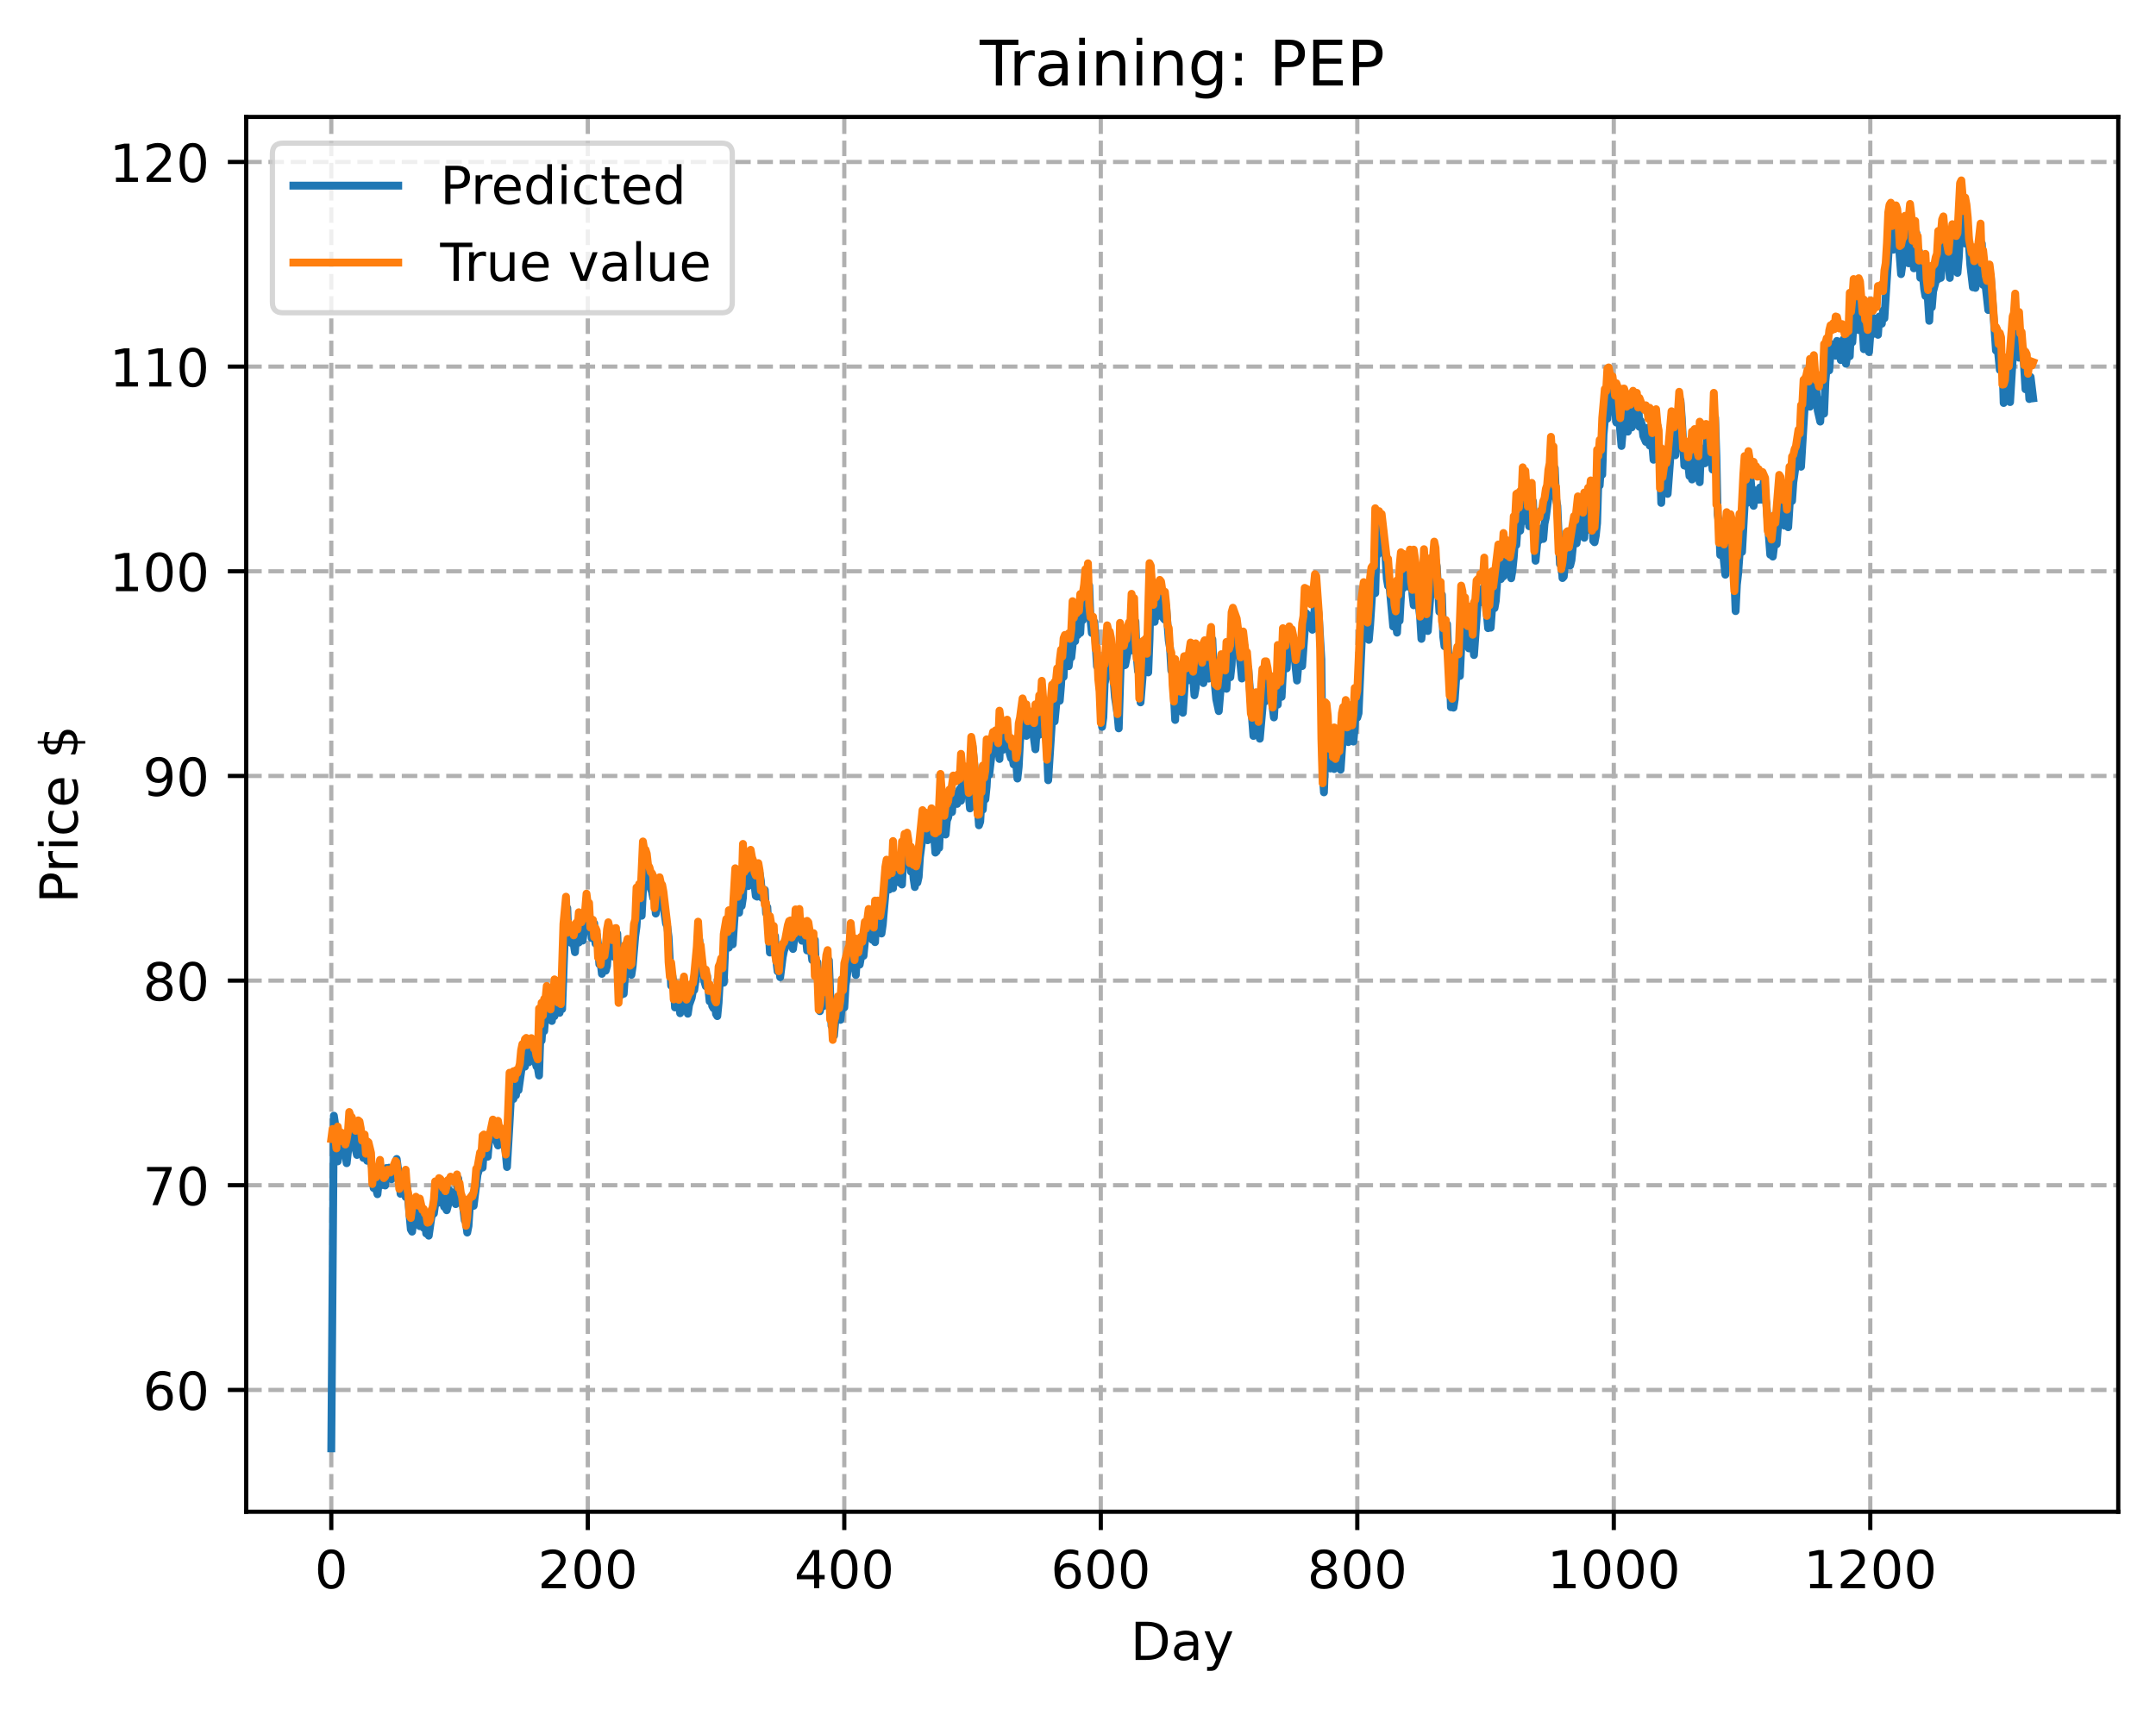 <?xml version="1.0" encoding="utf-8" standalone="no"?>
<!DOCTYPE svg PUBLIC "-//W3C//DTD SVG 1.1//EN"
  "http://www.w3.org/Graphics/SVG/1.1/DTD/svg11.dtd">
<!-- Created with matplotlib (https://matplotlib.org/) -->
<svg height="325.986pt" version="1.1" viewBox="0 0 411.286 325.986" width="411.286pt" xmlns="http://www.w3.org/2000/svg" xmlns:xlink="http://www.w3.org/1999/xlink">
 <defs>
  <style type="text/css">
*{stroke-linecap:butt;stroke-linejoin:round;}
  </style>
 </defs>
 <g id="figure_1">
  <g id="patch_1">
   <path d="M 0 325.986 
L 411.286 325.986 
L 411.286 0 
L 0 0 
z
" style="fill:#ffffff;"/>
  </g>
  <g id="axes_1">
   <g id="patch_2">
    <path d="M 46.966 288.43 
L 404.086 288.43 
L 404.086 22.318 
L 46.966 22.318 
z
" style="fill:#ffffff;"/>
   </g>
   <g id="matplotlib.axis_1">
    <g id="xtick_1">
     <g id="line2d_1">
      <path clip-path="url(#pd590cb05b8)" d="M 63.198 288.43 
L 63.198 22.318 
" style="fill:none;stroke:#b0b0b0;stroke-dasharray:2.96,1.28;stroke-dashoffset:0;stroke-width:0.8;"/>
     </g>
     <g id="line2d_2">
      <defs>
       <path d="M 0 0 
L 0 3.5 
" id="ma379c26923" style="stroke:#000000;stroke-width:0.8;"/>
      </defs>
      <g>
       <use style="stroke:#000000;stroke-width:0.8;" x="63.198" xlink:href="#ma379c26923" y="288.43"/>
      </g>
     </g>
     <g id="text_1">
      <!-- 0 -->
      <defs>
       <path d="M 31.781 66.406 
Q 24.172 66.406 20.328 58.906 
Q 16.5 51.422 16.5 36.375 
Q 16.5 21.391 20.328 13.891 
Q 24.172 6.391 31.781 6.391 
Q 39.453 6.391 43.281 13.891 
Q 47.125 21.391 47.125 36.375 
Q 47.125 51.422 43.281 58.906 
Q 39.453 66.406 31.781 66.406 
z
M 31.781 74.219 
Q 44.047 74.219 50.516 64.516 
Q 56.984 54.828 56.984 36.375 
Q 56.984 17.969 50.516 8.266 
Q 44.047 -1.422 31.781 -1.422 
Q 19.531 -1.422 13.062 8.266 
Q 6.594 17.969 6.594 36.375 
Q 6.594 54.828 13.062 64.516 
Q 19.531 74.219 31.781 74.219 
z
" id="DejaVuSans-48"/>
      </defs>
      <g transform="translate(60.017 303.029)scale(0.1 -0.1)">
       <use xlink:href="#DejaVuSans-48"/>
      </g>
     </g>
    </g>
    <g id="xtick_2">
     <g id="line2d_3">
      <path clip-path="url(#pd590cb05b8)" d="M 112.129 288.43 
L 112.129 22.318 
" style="fill:none;stroke:#b0b0b0;stroke-dasharray:2.96,1.28;stroke-dashoffset:0;stroke-width:0.8;"/>
     </g>
     <g id="line2d_4">
      <g>
       <use style="stroke:#000000;stroke-width:0.8;" x="112.129" xlink:href="#ma379c26923" y="288.43"/>
      </g>
     </g>
     <g id="text_2">
      <!-- 200 -->
      <defs>
       <path d="M 19.188 8.297 
L 53.609 8.297 
L 53.609 0 
L 7.328 0 
L 7.328 8.297 
Q 12.938 14.109 22.625 23.891 
Q 32.328 33.688 34.812 36.531 
Q 39.547 41.844 41.422 45.531 
Q 43.312 49.219 43.312 52.781 
Q 43.312 58.594 39.234 62.25 
Q 35.156 65.922 28.609 65.922 
Q 23.969 65.922 18.812 64.312 
Q 13.672 62.703 7.812 59.422 
L 7.812 69.391 
Q 13.766 71.781 18.938 73 
Q 24.125 74.219 28.422 74.219 
Q 39.75 74.219 46.484 68.547 
Q 53.219 62.891 53.219 53.422 
Q 53.219 48.922 51.531 44.891 
Q 49.859 40.875 45.406 35.406 
Q 44.188 33.984 37.641 27.219 
Q 31.109 20.453 19.188 8.297 
z
" id="DejaVuSans-50"/>
      </defs>
      <g transform="translate(102.585 303.029)scale(0.1 -0.1)">
       <use xlink:href="#DejaVuSans-50"/>
       <use x="63.623" xlink:href="#DejaVuSans-48"/>
       <use x="127.246" xlink:href="#DejaVuSans-48"/>
      </g>
     </g>
    </g>
    <g id="xtick_3">
     <g id="line2d_5">
      <path clip-path="url(#pd590cb05b8)" d="M 161.06 288.43 
L 161.06 22.318 
" style="fill:none;stroke:#b0b0b0;stroke-dasharray:2.96,1.28;stroke-dashoffset:0;stroke-width:0.8;"/>
     </g>
     <g id="line2d_6">
      <g>
       <use style="stroke:#000000;stroke-width:0.8;" x="161.06" xlink:href="#ma379c26923" y="288.43"/>
      </g>
     </g>
     <g id="text_3">
      <!-- 400 -->
      <defs>
       <path d="M 37.797 64.312 
L 12.891 25.391 
L 37.797 25.391 
z
M 35.203 72.906 
L 47.609 72.906 
L 47.609 25.391 
L 58.016 25.391 
L 58.016 17.188 
L 47.609 17.188 
L 47.609 0 
L 37.797 0 
L 37.797 17.188 
L 4.891 17.188 
L 4.891 26.703 
z
" id="DejaVuSans-52"/>
      </defs>
      <g transform="translate(151.516 303.029)scale(0.1 -0.1)">
       <use xlink:href="#DejaVuSans-52"/>
       <use x="63.623" xlink:href="#DejaVuSans-48"/>
       <use x="127.246" xlink:href="#DejaVuSans-48"/>
      </g>
     </g>
    </g>
    <g id="xtick_4">
     <g id="line2d_7">
      <path clip-path="url(#pd590cb05b8)" d="M 209.99 288.43 
L 209.99 22.318 
" style="fill:none;stroke:#b0b0b0;stroke-dasharray:2.96,1.28;stroke-dashoffset:0;stroke-width:0.8;"/>
     </g>
     <g id="line2d_8">
      <g>
       <use style="stroke:#000000;stroke-width:0.8;" x="209.99" xlink:href="#ma379c26923" y="288.43"/>
      </g>
     </g>
     <g id="text_4">
      <!-- 600 -->
      <defs>
       <path d="M 33.016 40.375 
Q 26.375 40.375 22.484 35.828 
Q 18.609 31.297 18.609 23.391 
Q 18.609 15.531 22.484 10.953 
Q 26.375 6.391 33.016 6.391 
Q 39.656 6.391 43.531 10.953 
Q 47.406 15.531 47.406 23.391 
Q 47.406 31.297 43.531 35.828 
Q 39.656 40.375 33.016 40.375 
z
M 52.594 71.297 
L 52.594 62.312 
Q 48.875 64.062 45.094 64.984 
Q 41.312 65.922 37.594 65.922 
Q 27.828 65.922 22.672 59.328 
Q 17.531 52.734 16.797 39.406 
Q 19.672 43.656 24.016 45.922 
Q 28.375 48.188 33.594 48.188 
Q 44.578 48.188 50.953 41.516 
Q 57.328 34.859 57.328 23.391 
Q 57.328 12.156 50.688 5.359 
Q 44.047 -1.422 33.016 -1.422 
Q 20.359 -1.422 13.672 8.266 
Q 6.984 17.969 6.984 36.375 
Q 6.984 53.656 15.188 63.938 
Q 23.391 74.219 37.203 74.219 
Q 40.922 74.219 44.703 73.484 
Q 48.484 72.75 52.594 71.297 
z
" id="DejaVuSans-54"/>
      </defs>
      <g transform="translate(200.446 303.029)scale(0.1 -0.1)">
       <use xlink:href="#DejaVuSans-54"/>
       <use x="63.623" xlink:href="#DejaVuSans-48"/>
       <use x="127.246" xlink:href="#DejaVuSans-48"/>
      </g>
     </g>
    </g>
    <g id="xtick_5">
     <g id="line2d_9">
      <path clip-path="url(#pd590cb05b8)" d="M 258.921 288.43 
L 258.921 22.318 
" style="fill:none;stroke:#b0b0b0;stroke-dasharray:2.96,1.28;stroke-dashoffset:0;stroke-width:0.8;"/>
     </g>
     <g id="line2d_10">
      <g>
       <use style="stroke:#000000;stroke-width:0.8;" x="258.921" xlink:href="#ma379c26923" y="288.43"/>
      </g>
     </g>
     <g id="text_5">
      <!-- 800 -->
      <defs>
       <path d="M 31.781 34.625 
Q 24.75 34.625 20.719 30.859 
Q 16.703 27.094 16.703 20.516 
Q 16.703 13.922 20.719 10.156 
Q 24.75 6.391 31.781 6.391 
Q 38.812 6.391 42.859 10.172 
Q 46.922 13.969 46.922 20.516 
Q 46.922 27.094 42.891 30.859 
Q 38.875 34.625 31.781 34.625 
z
M 21.922 38.812 
Q 15.578 40.375 12.031 44.719 
Q 8.5 49.078 8.5 55.328 
Q 8.5 64.062 14.719 69.141 
Q 20.953 74.219 31.781 74.219 
Q 42.672 74.219 48.875 69.141 
Q 55.078 64.062 55.078 55.328 
Q 55.078 49.078 51.531 44.719 
Q 48 40.375 41.703 38.812 
Q 48.828 37.156 52.797 32.312 
Q 56.781 27.484 56.781 20.516 
Q 56.781 9.906 50.312 4.234 
Q 43.844 -1.422 31.781 -1.422 
Q 19.734 -1.422 13.25 4.234 
Q 6.781 9.906 6.781 20.516 
Q 6.781 27.484 10.781 32.312 
Q 14.797 37.156 21.922 38.812 
z
M 18.312 54.391 
Q 18.312 48.734 21.844 45.562 
Q 25.391 42.391 31.781 42.391 
Q 38.141 42.391 41.719 45.562 
Q 45.312 48.734 45.312 54.391 
Q 45.312 60.062 41.719 63.234 
Q 38.141 66.406 31.781 66.406 
Q 25.391 66.406 21.844 63.234 
Q 18.312 60.062 18.312 54.391 
z
" id="DejaVuSans-56"/>
      </defs>
      <g transform="translate(249.377 303.029)scale(0.1 -0.1)">
       <use xlink:href="#DejaVuSans-56"/>
       <use x="63.623" xlink:href="#DejaVuSans-48"/>
       <use x="127.246" xlink:href="#DejaVuSans-48"/>
      </g>
     </g>
    </g>
    <g id="xtick_6">
     <g id="line2d_11">
      <path clip-path="url(#pd590cb05b8)" d="M 307.851 288.43 
L 307.851 22.318 
" style="fill:none;stroke:#b0b0b0;stroke-dasharray:2.96,1.28;stroke-dashoffset:0;stroke-width:0.8;"/>
     </g>
     <g id="line2d_12">
      <g>
       <use style="stroke:#000000;stroke-width:0.8;" x="307.851" xlink:href="#ma379c26923" y="288.43"/>
      </g>
     </g>
     <g id="text_6">
      <!-- 1000 -->
      <defs>
       <path d="M 12.406 8.297 
L 28.516 8.297 
L 28.516 63.922 
L 10.984 60.406 
L 10.984 69.391 
L 28.422 72.906 
L 38.281 72.906 
L 38.281 8.297 
L 54.391 8.297 
L 54.391 0 
L 12.406 0 
z
" id="DejaVuSans-49"/>
      </defs>
      <g transform="translate(295.126 303.029)scale(0.1 -0.1)">
       <use xlink:href="#DejaVuSans-49"/>
       <use x="63.623" xlink:href="#DejaVuSans-48"/>
       <use x="127.246" xlink:href="#DejaVuSans-48"/>
       <use x="190.869" xlink:href="#DejaVuSans-48"/>
      </g>
     </g>
    </g>
    <g id="xtick_7">
     <g id="line2d_13">
      <path clip-path="url(#pd590cb05b8)" d="M 356.782 288.43 
L 356.782 22.318 
" style="fill:none;stroke:#b0b0b0;stroke-dasharray:2.96,1.28;stroke-dashoffset:0;stroke-width:0.8;"/>
     </g>
     <g id="line2d_14">
      <g>
       <use style="stroke:#000000;stroke-width:0.8;" x="356.782" xlink:href="#ma379c26923" y="288.43"/>
      </g>
     </g>
     <g id="text_7">
      <!-- 1200 -->
      <g transform="translate(344.057 303.029)scale(0.1 -0.1)">
       <use xlink:href="#DejaVuSans-49"/>
       <use x="63.623" xlink:href="#DejaVuSans-50"/>
       <use x="127.246" xlink:href="#DejaVuSans-48"/>
       <use x="190.869" xlink:href="#DejaVuSans-48"/>
      </g>
     </g>
    </g>
    <g id="text_8">
     <!-- Day -->
     <defs>
      <path d="M 19.672 64.797 
L 19.672 8.109 
L 31.594 8.109 
Q 46.688 8.109 53.688 14.938 
Q 60.688 21.781 60.688 36.531 
Q 60.688 51.172 53.688 57.984 
Q 46.688 64.797 31.594 64.797 
z
M 9.812 72.906 
L 30.078 72.906 
Q 51.266 72.906 61.172 64.094 
Q 71.094 55.281 71.094 36.531 
Q 71.094 17.672 61.125 8.828 
Q 51.172 0 30.078 0 
L 9.812 0 
z
" id="DejaVuSans-68"/>
      <path d="M 34.281 27.484 
Q 23.391 27.484 19.188 25 
Q 14.984 22.516 14.984 16.5 
Q 14.984 11.719 18.141 8.906 
Q 21.297 6.109 26.703 6.109 
Q 34.188 6.109 38.703 11.406 
Q 43.219 16.703 43.219 25.484 
L 43.219 27.484 
z
M 52.203 31.203 
L 52.203 0 
L 43.219 0 
L 43.219 8.297 
Q 40.141 3.328 35.547 0.953 
Q 30.953 -1.422 24.312 -1.422 
Q 15.922 -1.422 10.953 3.297 
Q 6 8.016 6 15.922 
Q 6 25.141 12.172 29.828 
Q 18.359 34.516 30.609 34.516 
L 43.219 34.516 
L 43.219 35.406 
Q 43.219 41.609 39.141 45 
Q 35.062 48.391 27.688 48.391 
Q 23 48.391 18.547 47.266 
Q 14.109 46.141 10.016 43.891 
L 10.016 52.203 
Q 14.938 54.109 19.578 55.047 
Q 24.219 56 28.609 56 
Q 40.484 56 46.344 49.844 
Q 52.203 43.703 52.203 31.203 
z
" id="DejaVuSans-97"/>
      <path d="M 32.172 -5.078 
Q 28.375 -14.844 24.75 -17.812 
Q 21.141 -20.797 15.094 -20.797 
L 7.906 -20.797 
L 7.906 -13.281 
L 13.188 -13.281 
Q 16.891 -13.281 18.938 -11.516 
Q 21 -9.766 23.484 -3.219 
L 25.094 0.875 
L 2.984 54.688 
L 12.5 54.688 
L 29.594 11.922 
L 46.688 54.688 
L 56.203 54.688 
z
" id="DejaVuSans-121"/>
     </defs>
     <g transform="translate(215.652 316.707)scale(0.1 -0.1)">
      <use xlink:href="#DejaVuSans-68"/>
      <use x="77.002" xlink:href="#DejaVuSans-97"/>
      <use x="138.281" xlink:href="#DejaVuSans-121"/>
     </g>
    </g>
   </g>
   <g id="matplotlib.axis_2">
    <g id="ytick_1">
     <g id="line2d_15">
      <path clip-path="url(#pd590cb05b8)" d="M 46.966 265.188 
L 404.086 265.188 
" style="fill:none;stroke:#b0b0b0;stroke-dasharray:2.96,1.28;stroke-dashoffset:0;stroke-width:0.8;"/>
     </g>
     <g id="line2d_16">
      <defs>
       <path d="M 0 0 
L -3.5 0 
" id="m5fbbe51d97" style="stroke:#000000;stroke-width:0.8;"/>
      </defs>
      <g>
       <use style="stroke:#000000;stroke-width:0.8;" x="46.966" xlink:href="#m5fbbe51d97" y="265.188"/>
      </g>
     </g>
     <g id="text_9">
      <!-- 60 -->
      <g transform="translate(27.241 268.988)scale(0.1 -0.1)">
       <use xlink:href="#DejaVuSans-54"/>
       <use x="63.623" xlink:href="#DejaVuSans-48"/>
      </g>
     </g>
    </g>
    <g id="ytick_2">
     <g id="line2d_17">
      <path clip-path="url(#pd590cb05b8)" d="M 46.966 226.14 
L 404.086 226.14 
" style="fill:none;stroke:#b0b0b0;stroke-dasharray:2.96,1.28;stroke-dashoffset:0;stroke-width:0.8;"/>
     </g>
     <g id="line2d_18">
      <g>
       <use style="stroke:#000000;stroke-width:0.8;" x="46.966" xlink:href="#m5fbbe51d97" y="226.14"/>
      </g>
     </g>
     <g id="text_10">
      <!-- 70 -->
      <defs>
       <path d="M 8.203 72.906 
L 55.078 72.906 
L 55.078 68.703 
L 28.609 0 
L 18.312 0 
L 43.219 64.594 
L 8.203 64.594 
z
" id="DejaVuSans-55"/>
      </defs>
      <g transform="translate(27.241 229.94)scale(0.1 -0.1)">
       <use xlink:href="#DejaVuSans-55"/>
       <use x="63.623" xlink:href="#DejaVuSans-48"/>
      </g>
     </g>
    </g>
    <g id="ytick_3">
     <g id="line2d_19">
      <path clip-path="url(#pd590cb05b8)" d="M 46.966 187.092 
L 404.086 187.092 
" style="fill:none;stroke:#b0b0b0;stroke-dasharray:2.96,1.28;stroke-dashoffset:0;stroke-width:0.8;"/>
     </g>
     <g id="line2d_20">
      <g>
       <use style="stroke:#000000;stroke-width:0.8;" x="46.966" xlink:href="#m5fbbe51d97" y="187.092"/>
      </g>
     </g>
     <g id="text_11">
      <!-- 80 -->
      <g transform="translate(27.241 190.891)scale(0.1 -0.1)">
       <use xlink:href="#DejaVuSans-56"/>
       <use x="63.623" xlink:href="#DejaVuSans-48"/>
      </g>
     </g>
    </g>
    <g id="ytick_4">
     <g id="line2d_21">
      <path clip-path="url(#pd590cb05b8)" d="M 46.966 148.044 
L 404.086 148.044 
" style="fill:none;stroke:#b0b0b0;stroke-dasharray:2.96,1.28;stroke-dashoffset:0;stroke-width:0.8;"/>
     </g>
     <g id="line2d_22">
      <g>
       <use style="stroke:#000000;stroke-width:0.8;" x="46.966" xlink:href="#m5fbbe51d97" y="148.044"/>
      </g>
     </g>
     <g id="text_12">
      <!-- 90 -->
      <defs>
       <path d="M 10.984 1.516 
L 10.984 10.5 
Q 14.703 8.734 18.5 7.812 
Q 22.312 6.891 25.984 6.891 
Q 35.75 6.891 40.891 13.453 
Q 46.047 20.016 46.781 33.406 
Q 43.953 29.203 39.594 26.953 
Q 35.25 24.703 29.984 24.703 
Q 19.047 24.703 12.672 31.312 
Q 6.297 37.938 6.297 49.422 
Q 6.297 60.641 12.938 67.422 
Q 19.578 74.219 30.609 74.219 
Q 43.266 74.219 49.922 64.516 
Q 56.594 54.828 56.594 36.375 
Q 56.594 19.141 48.406 8.859 
Q 40.234 -1.422 26.422 -1.422 
Q 22.703 -1.422 18.891 -0.688 
Q 15.094 0.047 10.984 1.516 
z
M 30.609 32.422 
Q 37.25 32.422 41.125 36.953 
Q 45.016 41.5 45.016 49.422 
Q 45.016 57.281 41.125 61.844 
Q 37.25 66.406 30.609 66.406 
Q 23.969 66.406 20.094 61.844 
Q 16.219 57.281 16.219 49.422 
Q 16.219 41.5 20.094 36.953 
Q 23.969 32.422 30.609 32.422 
z
" id="DejaVuSans-57"/>
      </defs>
      <g transform="translate(27.241 151.843)scale(0.1 -0.1)">
       <use xlink:href="#DejaVuSans-57"/>
       <use x="63.623" xlink:href="#DejaVuSans-48"/>
      </g>
     </g>
    </g>
    <g id="ytick_5">
     <g id="line2d_23">
      <path clip-path="url(#pd590cb05b8)" d="M 46.966 108.996 
L 404.086 108.996 
" style="fill:none;stroke:#b0b0b0;stroke-dasharray:2.96,1.28;stroke-dashoffset:0;stroke-width:0.8;"/>
     </g>
     <g id="line2d_24">
      <g>
       <use style="stroke:#000000;stroke-width:0.8;" x="46.966" xlink:href="#m5fbbe51d97" y="108.996"/>
      </g>
     </g>
     <g id="text_13">
      <!-- 100 -->
      <g transform="translate(20.878 112.795)scale(0.1 -0.1)">
       <use xlink:href="#DejaVuSans-49"/>
       <use x="63.623" xlink:href="#DejaVuSans-48"/>
       <use x="127.246" xlink:href="#DejaVuSans-48"/>
      </g>
     </g>
    </g>
    <g id="ytick_6">
     <g id="line2d_25">
      <path clip-path="url(#pd590cb05b8)" d="M 46.966 69.948 
L 404.086 69.948 
" style="fill:none;stroke:#b0b0b0;stroke-dasharray:2.96,1.28;stroke-dashoffset:0;stroke-width:0.8;"/>
     </g>
     <g id="line2d_26">
      <g>
       <use style="stroke:#000000;stroke-width:0.8;" x="46.966" xlink:href="#m5fbbe51d97" y="69.948"/>
      </g>
     </g>
     <g id="text_14">
      <!-- 110 -->
      <g transform="translate(20.878 73.747)scale(0.1 -0.1)">
       <use xlink:href="#DejaVuSans-49"/>
       <use x="63.623" xlink:href="#DejaVuSans-49"/>
       <use x="127.246" xlink:href="#DejaVuSans-48"/>
      </g>
     </g>
    </g>
    <g id="ytick_7">
     <g id="line2d_27">
      <path clip-path="url(#pd590cb05b8)" d="M 46.966 30.9 
L 404.086 30.9 
" style="fill:none;stroke:#b0b0b0;stroke-dasharray:2.96,1.28;stroke-dashoffset:0;stroke-width:0.8;"/>
     </g>
     <g id="line2d_28">
      <g>
       <use style="stroke:#000000;stroke-width:0.8;" x="46.966" xlink:href="#m5fbbe51d97" y="30.9"/>
      </g>
     </g>
     <g id="text_15">
      <!-- 120 -->
      <g transform="translate(20.878 34.699)scale(0.1 -0.1)">
       <use xlink:href="#DejaVuSans-49"/>
       <use x="63.623" xlink:href="#DejaVuSans-50"/>
       <use x="127.246" xlink:href="#DejaVuSans-48"/>
      </g>
     </g>
    </g>
    <g id="text_16">
     <!-- Price $ -->
     <defs>
      <path d="M 19.672 64.797 
L 19.672 37.406 
L 32.078 37.406 
Q 38.969 37.406 42.719 40.969 
Q 46.484 44.531 46.484 51.125 
Q 46.484 57.672 42.719 61.234 
Q 38.969 64.797 32.078 64.797 
z
M 9.812 72.906 
L 32.078 72.906 
Q 44.344 72.906 50.609 67.359 
Q 56.891 61.812 56.891 51.125 
Q 56.891 40.328 50.609 34.812 
Q 44.344 29.297 32.078 29.297 
L 19.672 29.297 
L 19.672 0 
L 9.812 0 
z
" id="DejaVuSans-80"/>
      <path d="M 41.109 46.297 
Q 39.594 47.172 37.812 47.578 
Q 36.031 48 33.891 48 
Q 26.266 48 22.188 43.047 
Q 18.109 38.094 18.109 28.812 
L 18.109 0 
L 9.078 0 
L 9.078 54.688 
L 18.109 54.688 
L 18.109 46.188 
Q 20.953 51.172 25.484 53.578 
Q 30.031 56 36.531 56 
Q 37.453 56 38.578 55.875 
Q 39.703 55.766 41.062 55.516 
z
" id="DejaVuSans-114"/>
      <path d="M 9.422 54.688 
L 18.406 54.688 
L 18.406 0 
L 9.422 0 
z
M 9.422 75.984 
L 18.406 75.984 
L 18.406 64.594 
L 9.422 64.594 
z
" id="DejaVuSans-105"/>
      <path d="M 48.781 52.594 
L 48.781 44.188 
Q 44.969 46.297 41.141 47.344 
Q 37.312 48.391 33.406 48.391 
Q 24.656 48.391 19.812 42.844 
Q 14.984 37.312 14.984 27.297 
Q 14.984 17.281 19.812 11.734 
Q 24.656 6.203 33.406 6.203 
Q 37.312 6.203 41.141 7.25 
Q 44.969 8.297 48.781 10.406 
L 48.781 2.094 
Q 45.016 0.344 40.984 -0.531 
Q 36.969 -1.422 32.422 -1.422 
Q 20.062 -1.422 12.781 6.344 
Q 5.516 14.109 5.516 27.297 
Q 5.516 40.672 12.859 48.328 
Q 20.219 56 33.016 56 
Q 37.156 56 41.109 55.141 
Q 45.062 54.297 48.781 52.594 
z
" id="DejaVuSans-99"/>
      <path d="M 56.203 29.594 
L 56.203 25.203 
L 14.891 25.203 
Q 15.484 15.922 20.484 11.062 
Q 25.484 6.203 34.422 6.203 
Q 39.594 6.203 44.453 7.469 
Q 49.312 8.734 54.109 11.281 
L 54.109 2.781 
Q 49.266 0.734 44.188 -0.344 
Q 39.109 -1.422 33.891 -1.422 
Q 20.797 -1.422 13.156 6.188 
Q 5.516 13.812 5.516 26.812 
Q 5.516 40.234 12.766 48.109 
Q 20.016 56 32.328 56 
Q 43.359 56 49.781 48.891 
Q 56.203 41.797 56.203 29.594 
z
M 47.219 32.234 
Q 47.125 39.594 43.094 43.984 
Q 39.062 48.391 32.422 48.391 
Q 24.906 48.391 20.391 44.141 
Q 15.875 39.891 15.188 32.172 
z
" id="DejaVuSans-101"/>
      <path id="DejaVuSans-32"/>
      <path d="M 33.797 -14.703 
L 28.906 -14.703 
L 28.859 0 
Q 23.734 0.094 18.609 1.188 
Q 13.484 2.297 8.297 4.5 
L 8.297 13.281 
Q 13.281 10.156 18.375 8.562 
Q 23.484 6.984 28.906 6.938 
L 28.906 29.203 
Q 18.109 30.953 13.203 35.156 
Q 8.297 39.359 8.297 46.688 
Q 8.297 54.641 13.625 59.219 
Q 18.953 63.812 28.906 64.5 
L 28.906 75.984 
L 33.797 75.984 
L 33.797 64.656 
Q 38.328 64.453 42.578 63.688 
Q 46.828 62.938 50.875 61.625 
L 50.875 53.078 
Q 46.828 55.125 42.547 56.25 
Q 38.281 57.375 33.797 57.562 
L 33.797 36.719 
Q 44.875 35.016 50.094 30.609 
Q 55.328 26.219 55.328 18.609 
Q 55.328 10.359 49.781 5.594 
Q 44.234 0.828 33.797 0.094 
z
M 28.906 37.594 
L 28.906 57.625 
Q 23.25 56.984 20.266 54.391 
Q 17.281 51.812 17.281 47.516 
Q 17.281 43.312 20.031 40.969 
Q 22.797 38.625 28.906 37.594 
z
M 33.797 28.219 
L 33.797 7.078 
Q 39.984 7.906 43.141 10.594 
Q 46.297 13.281 46.297 17.672 
Q 46.297 21.969 43.281 24.5 
Q 40.281 27.047 33.797 28.219 
z
" id="DejaVuSans-36"/>
     </defs>
     <g transform="translate(14.798 172.342)rotate(-90)scale(0.1 -0.1)">
      <use xlink:href="#DejaVuSans-80"/>
      <use x="58.553" xlink:href="#DejaVuSans-114"/>
      <use x="99.666" xlink:href="#DejaVuSans-105"/>
      <use x="127.449" xlink:href="#DejaVuSans-99"/>
      <use x="182.43" xlink:href="#DejaVuSans-101"/>
      <use x="243.953" xlink:href="#DejaVuSans-32"/>
      <use x="275.74" xlink:href="#DejaVuSans-36"/>
     </g>
    </g>
   </g>
   <g id="line2d_29">
    <path clip-path="url(#pd590cb05b8)" d="M 63.198 276.334 
L 63.688 212.867 
L 63.932 214.498 
L 64.422 221.586 
L 64.666 218.943 
L 64.911 220.41 
L 65.156 219.327 
L 65.4 218.764 
L 65.645 220.325 
L 65.89 220.48 
L 66.134 221.935 
L 66.868 215.263 
L 67.357 218.13 
L 67.847 219.325 
L 68.091 220.358 
L 68.336 217.469 
L 68.581 216.063 
L 69.315 220.933 
L 69.559 219.118 
L 69.804 218.61 
L 70.049 221.474 
L 70.293 219.094 
L 70.783 221.899 
L 71.027 222.865 
L 71.272 226.668 
L 71.517 224.435 
L 71.761 226.933 
L 72.006 227.852 
L 72.251 225.501 
L 72.495 224.6 
L 72.74 223.104 
L 72.984 226.1 
L 73.229 224.886 
L 73.474 226.19 
L 73.718 222.849 
L 73.963 223.485 
L 74.208 222.785 
L 74.697 225.002 
L 75.186 222.386 
L 75.431 222.054 
L 75.676 221.122 
L 76.165 224.831 
L 76.41 227.775 
L 76.654 226.153 
L 76.899 225.776 
L 77.388 228.387 
L 77.633 226.261 
L 78.367 234.558 
L 78.611 234.995 
L 79.345 229.051 
L 79.59 229.011 
L 79.835 232.911 
L 80.079 233.946 
L 80.324 231.208 
L 80.569 233.329 
L 80.813 234.273 
L 81.058 232.621 
L 81.303 235.348 
L 81.547 235.131 
L 81.792 235.766 
L 82.281 232.347 
L 82.526 231.427 
L 82.771 231.537 
L 83.26 227.984 
L 83.505 229.511 
L 83.749 227.049 
L 83.994 226.009 
L 84.239 228.446 
L 84.728 230.262 
L 84.972 230.399 
L 85.217 230.915 
L 85.462 229.985 
L 85.706 227.076 
L 85.951 228.497 
L 86.196 227.508 
L 86.44 227.712 
L 86.685 229.179 
L 86.93 229.742 
L 87.419 224.853 
L 87.664 227.754 
L 87.908 227.956 
L 88.153 228.691 
L 88.642 232.844 
L 88.887 233.197 
L 89.132 235.169 
L 89.376 233.911 
L 89.621 230.149 
L 89.866 229.27 
L 90.11 227.968 
L 90.355 230.066 
L 91.089 224.121 
L 91.333 223.345 
L 91.823 221.02 
L 92.067 222.782 
L 92.312 219.061 
L 92.557 217.255 
L 92.801 219.614 
L 93.046 220.696 
L 93.291 217.704 
L 93.535 217.098 
L 93.78 216.038 
L 94.025 215.581 
L 94.269 214.48 
L 94.514 217.178 
L 95.003 218.549 
L 95.248 215.65 
L 95.493 217.307 
L 95.737 215.947 
L 95.982 217.739 
L 96.227 218.531 
L 96.471 219.886 
L 96.716 222.66 
L 97.205 214.259 
L 97.45 209.739 
L 97.694 209.621 
L 97.939 209.688 
L 98.184 207.551 
L 98.428 208.982 
L 98.673 206.171 
L 98.918 208.004 
L 99.896 201.081 
L 100.141 203.51 
L 100.386 201.256 
L 100.63 200.352 
L 100.875 202.684 
L 101.12 200.381 
L 101.364 200.18 
L 101.609 198.831 
L 101.854 201.552 
L 102.343 203.48 
L 102.587 203.72 
L 102.832 205.215 
L 103.077 197.749 
L 103.321 198.556 
L 103.566 194.753 
L 103.811 196.728 
L 104.055 193.512 
L 104.3 194.642 
L 104.545 191.243 
L 104.789 193.715 
L 105.034 192.079 
L 105.279 194.801 
L 105.523 192.347 
L 105.768 193.889 
L 106.013 189.586 
L 106.257 190.822 
L 106.502 190.023 
L 106.747 193.252 
L 106.991 189.347 
L 107.236 192.537 
L 107.725 179.351 
L 107.97 177.33 
L 108.215 173.246 
L 108.459 179.396 
L 108.704 177.068 
L 108.948 179.903 
L 109.193 178.482 
L 109.682 181.675 
L 109.927 178.04 
L 110.172 177.748 
L 110.416 179.838 
L 110.661 177.374 
L 110.906 178.161 
L 111.15 179.462 
L 111.395 177.666 
L 111.64 177.113 
L 112.129 173.925 
L 112.374 176.16 
L 112.618 175.191 
L 112.863 178.995 
L 113.352 176.168 
L 113.597 180.027 
L 113.842 178.321 
L 114.086 180.161 
L 114.331 183.983 
L 114.575 183.639 
L 114.82 185.806 
L 115.065 184.097 
L 115.309 183.876 
L 115.554 185.202 
L 115.799 184.296 
L 116.043 180.497 
L 116.288 179.16 
L 116.533 181.233 
L 117.022 182.519 
L 117.511 178.032 
L 117.756 178.137 
L 118.245 190.078 
L 118.49 186.638 
L 118.735 187.461 
L 118.979 189.609 
L 119.469 182.509 
L 119.713 180.609 
L 119.958 180.183 
L 120.447 185.995 
L 120.692 184.379 
L 121.181 178.617 
L 121.426 176.782 
L 121.67 173.205 
L 121.915 174.364 
L 122.16 172.145 
L 122.404 174.726 
L 122.894 165.255 
L 123.138 166.642 
L 123.872 168.193 
L 124.117 169.47 
L 124.362 170.124 
L 124.606 171.332 
L 124.851 171.117 
L 125.096 174.305 
L 125.34 172.223 
L 125.585 171.843 
L 126.074 169.939 
L 126.319 173.012 
L 126.563 172.894 
L 127.053 176.219 
L 127.297 176.782 
L 127.542 178.787 
L 128.031 188.056 
L 128.276 186.192 
L 128.521 187.95 
L 128.765 192.222 
L 129.255 189.018 
L 129.499 190.673 
L 129.744 193.325 
L 129.989 191.763 
L 130.233 192.784 
L 130.723 187.624 
L 131.212 193.418 
L 131.457 191.74 
L 131.946 190.394 
L 132.191 189.007 
L 132.435 188.901 
L 132.68 187.105 
L 132.924 184.446 
L 133.169 183.347 
L 133.414 179.383 
L 133.658 183.09 
L 133.903 183.51 
L 134.392 187.32 
L 134.637 188.162 
L 134.882 186.176 
L 135.371 191.053 
L 135.616 189.106 
L 135.86 191.923 
L 136.105 192.363 
L 136.35 191.031 
L 136.594 193.471 
L 136.839 193.873 
L 137.084 191.286 
L 137.328 186.813 
L 137.818 184.869 
L 138.062 187.496 
L 138.307 181.719 
L 138.796 178.338 
L 139.041 180.799 
L 139.285 177.152 
L 139.775 180.182 
L 140.264 172.94 
L 140.509 168.557 
L 140.998 174.15 
L 141.243 170.715 
L 141.487 172.859 
L 141.732 171.245 
L 141.977 164.508 
L 142.221 169.118 
L 142.466 167.884 
L 142.711 169.07 
L 143.2 165.255 
L 143.445 164.463 
L 144.178 170.945 
L 144.423 171.074 
L 144.668 168.013 
L 144.912 166.557 
L 145.157 168.115 
L 145.402 171.338 
L 145.646 170.746 
L 145.891 169.782 
L 146.136 174.246 
L 146.38 173.08 
L 146.87 181.74 
L 147.114 177.242 
L 147.604 180.997 
L 147.848 178.596 
L 148.093 183.337 
L 148.338 185.33 
L 148.582 183.45 
L 148.827 186.446 
L 149.316 182.6 
L 149.561 181.386 
L 150.05 180.169 
L 151.029 176.635 
L 151.273 181.063 
L 151.518 179.146 
L 151.763 178.21 
L 152.007 174.782 
L 152.252 177.562 
L 152.497 178.847 
L 152.741 175.628 
L 152.986 179.49 
L 153.231 177.102 
L 153.475 176.869 
L 153.72 178.633 
L 153.965 181.352 
L 154.209 178.219 
L 154.454 179.056 
L 154.943 183.177 
L 155.433 179.32 
L 155.677 185.908 
L 155.922 183.591 
L 156.411 192.934 
L 156.656 191.779 
L 156.9 189.549 
L 157.145 191.943 
L 157.39 187.778 
L 158.124 183.225 
L 158.613 195.701 
L 158.858 194.366 
L 159.102 197.617 
L 159.347 194.71 
L 160.081 190.914 
L 160.326 194.584 
L 160.815 189.73 
L 161.06 192.222 
L 161.304 188.03 
L 162.038 182.881 
L 162.283 182.36 
L 162.527 178.589 
L 162.772 182.396 
L 163.017 183.282 
L 163.261 186.026 
L 163.506 182.049 
L 163.751 182.638 
L 163.995 184.054 
L 164.24 182.663 
L 164.485 179.541 
L 164.729 182.37 
L 165.219 177.391 
L 165.463 178.922 
L 165.708 177.788 
L 165.953 174.663 
L 166.197 178.543 
L 166.442 179.337 
L 166.687 176.782 
L 166.931 179.762 
L 167.176 174.655 
L 167.421 176.961 
L 167.665 174.828 
L 167.91 175.818 
L 168.154 178.116 
L 168.399 176.41 
L 168.888 170.675 
L 169.133 167.866 
L 169.378 166.377 
L 169.622 169.727 
L 170.112 167.194 
L 170.356 169.472 
L 170.601 163.664 
L 170.846 167.108 
L 171.09 165.731 
L 171.335 168.078 
L 171.58 168.399 
L 171.824 167.315 
L 172.069 168.768 
L 172.314 163.561 
L 172.558 164.854 
L 172.803 162.01 
L 173.048 162.311 
L 173.292 161.624 
L 173.537 163.137 
L 173.782 166.32 
L 174.026 163.329 
L 174.271 167.6 
L 174.515 169.244 
L 174.76 167.024 
L 175.005 168.4 
L 175.249 167.317 
L 175.494 163.526 
L 175.983 159.769 
L 176.228 157.804 
L 176.473 160.073 
L 176.717 157.381 
L 176.962 160.317 
L 177.451 156.776 
L 177.696 156.897 
L 177.941 156.157 
L 178.43 162.678 
L 178.675 162.445 
L 178.919 159.832 
L 179.164 161.775 
L 179.409 156.301 
L 179.653 153.773 
L 180.387 159.226 
L 180.632 156.581 
L 180.876 155.977 
L 181.366 152.96 
L 181.61 154.942 
L 181.855 151.787 
L 182.1 151.47 
L 182.344 152.763 
L 182.589 153.377 
L 182.834 151.117 
L 183.078 150.546 
L 183.323 152.786 
L 183.568 148.547 
L 183.812 150.765 
L 184.057 147.864 
L 184.302 151.231 
L 184.546 149.151 
L 185.036 154.251 
L 185.28 146.538 
L 185.525 142.36 
L 186.259 150.075 
L 186.748 157.463 
L 186.993 156.765 
L 187.237 152.379 
L 187.482 154.486 
L 187.727 151.101 
L 187.971 152.498 
L 188.216 150.063 
L 188.461 145.57 
L 188.705 147.816 
L 189.195 143.598 
L 189.439 142.742 
L 189.684 141.163 
L 189.929 143.318 
L 190.173 141.392 
L 190.418 142.659 
L 190.663 144.813 
L 190.907 138.681 
L 191.152 140.034 
L 191.397 143.042 
L 191.641 139.793 
L 191.886 142.491 
L 192.13 142.274 
L 192.375 140.601 
L 192.62 143.793 
L 192.864 144.659 
L 193.109 144.374 
L 193.354 145.852 
L 193.598 144.083 
L 193.843 145.587 
L 194.088 148.547 
L 194.332 146.299 
L 194.577 141.527 
L 194.822 139.146 
L 195.066 138.231 
L 195.311 136.306 
L 195.8 140.402 
L 196.045 137.291 
L 196.29 139.888 
L 196.534 137.93 
L 196.779 137.511 
L 197.513 142.962 
L 197.758 139.463 
L 198.002 139.352 
L 198.247 140.195 
L 198.491 135.915 
L 198.736 137.38 
L 198.981 133.282 
L 199.225 134.749 
L 199.715 143.023 
L 199.959 148.866 
L 200.693 137.35 
L 200.938 134.908 
L 201.183 137.637 
L 201.672 132.433 
L 201.917 130.477 
L 202.161 133.707 
L 202.406 130.766 
L 202.651 125.996 
L 202.895 129.147 
L 203.14 123.842 
L 203.385 122.438 
L 203.874 127.102 
L 204.118 124.975 
L 204.363 125.438 
L 204.608 123.147 
L 204.852 119.487 
L 205.097 122.343 
L 205.342 119.31 
L 205.586 121.177 
L 205.831 117.93 
L 206.076 120.764 
L 206.32 116.125 
L 206.565 118.32 
L 206.81 116.8 
L 207.299 111.622 
L 207.544 115.025 
L 207.788 111.728 
L 208.033 118.307 
L 208.278 120.775 
L 208.522 120.463 
L 208.767 118.665 
L 209.256 127.133 
L 209.501 125.832 
L 210.235 138.683 
L 210.479 136.898 
L 210.724 130.405 
L 210.969 129.294 
L 211.458 123.509 
L 211.703 125.045 
L 211.947 124.454 
L 212.192 126.449 
L 212.681 132.991 
L 213.171 136.255 
L 213.415 138.97 
L 213.905 122.667 
L 214.394 126.972 
L 214.639 126.889 
L 215.128 124.449 
L 215.617 121.249 
L 215.862 124.1 
L 216.106 119.35 
L 216.351 120.617 
L 216.596 118.552 
L 216.84 125.032 
L 217.085 128.054 
L 217.33 126.916 
L 217.574 134.015 
L 218.308 124.823 
L 218.553 124.587 
L 218.798 124.045 
L 219.042 128.299 
L 219.287 121.982 
L 219.532 112.538 
L 219.776 113.232 
L 220.021 117.219 
L 220.266 118.647 
L 220.51 115.345 
L 220.755 117.606 
L 221.489 113.252 
L 221.978 118.027 
L 222.223 118.272 
L 222.467 115.736 
L 222.957 122.236 
L 223.201 123.666 
L 223.446 127.969 
L 223.691 128.294 
L 224.18 137.369 
L 224.425 130.625 
L 224.669 134.114 
L 224.914 130.991 
L 225.159 135.662 
L 225.403 133.457 
L 225.648 135.996 
L 226.137 128.579 
L 226.382 126.632 
L 226.627 129.818 
L 226.871 128.527 
L 227.116 126.377 
L 227.361 125.276 
L 227.85 132.659 
L 228.094 131.261 
L 228.339 126.112 
L 228.584 128.378 
L 228.828 129.314 
L 229.073 127.085 
L 229.318 128.112 
L 229.562 130.335 
L 230.052 123.699 
L 230.541 129.483 
L 231.03 124.064 
L 231.275 121.978 
L 231.52 128.152 
L 232.009 133.386 
L 232.498 135.677 
L 232.988 129.84 
L 233.232 127.768 
L 233.477 130.739 
L 233.722 128.65 
L 233.966 131.42 
L 234.211 126.788 
L 234.455 128.379 
L 234.7 129.217 
L 234.945 126.924 
L 235.189 121.019 
L 235.434 120.463 
L 235.923 122.715 
L 236.168 122.677 
L 236.657 126.968 
L 236.902 129.462 
L 237.391 123.205 
L 237.881 129.117 
L 238.125 127.436 
L 239.104 140.417 
L 239.349 139.057 
L 239.838 134.648 
L 240.327 140.945 
L 240.816 135.334 
L 241.061 131.911 
L 241.306 133.857 
L 241.55 130.257 
L 241.795 128.75 
L 242.04 131.819 
L 242.284 133.081 
L 242.529 130.112 
L 242.774 134.936 
L 243.018 136.883 
L 243.263 132.912 
L 243.508 131.878 
L 243.752 134.444 
L 243.997 128.57 
L 244.486 132.958 
L 244.976 123.748 
L 245.22 125.253 
L 245.465 127.521 
L 245.709 123.171 
L 245.954 125.579 
L 246.199 123.364 
L 246.443 124.639 
L 246.688 122.895 
L 247.422 129.846 
L 247.911 124.261 
L 248.156 124.043 
L 248.401 127.087 
L 249.135 116.951 
L 249.869 117.873 
L 250.358 120.157 
L 251.092 113.402 
L 251.581 117.513 
L 252.07 125.798 
L 252.315 147.551 
L 252.56 151.178 
L 253.049 137.882 
L 253.538 141.668 
L 253.783 146.625 
L 254.272 141.59 
L 254.517 146.719 
L 254.762 142.486 
L 255.006 146.476 
L 255.251 145.471 
L 255.496 143.613 
L 255.74 146.851 
L 256.23 139.634 
L 256.474 138.252 
L 256.719 141.316 
L 256.964 136.908 
L 257.208 141.587 
L 257.453 140.738 
L 257.697 140.883 
L 257.942 136.733 
L 258.187 141.489 
L 258.431 138.754 
L 258.676 133.309 
L 258.921 136.915 
L 259.165 136.082 
L 259.899 119.467 
L 260.389 115.088 
L 261.123 122.086 
L 261.367 119.294 
L 261.857 111.71 
L 262.101 110.969 
L 262.346 113.175 
L 262.591 104.286 
L 262.835 105.795 
L 263.325 99.736 
L 263.569 102.679 
L 263.814 101.237 
L 264.303 106.287 
L 264.548 110.408 
L 264.792 111.813 
L 265.037 111.485 
L 265.771 119.535 
L 266.016 115.452 
L 266.26 119.018 
L 266.505 120.709 
L 266.75 116.377 
L 266.994 118.443 
L 267.484 109.419 
L 267.728 112.188 
L 267.973 109.157 
L 268.462 111.783 
L 268.707 109.369 
L 268.952 112.071 
L 269.196 108.839 
L 269.441 113.401 
L 269.685 115.488 
L 269.93 110.387 
L 270.175 111.421 
L 270.909 117.804 
L 271.153 121.9 
L 271.398 119.102 
L 271.887 110.618 
L 272.132 112.853 
L 272.377 120.396 
L 273.111 110.194 
L 273.355 111.786 
L 273.6 111.284 
L 273.845 106.764 
L 274.089 108.08 
L 274.579 116.718 
L 275.068 113.478 
L 275.313 121.454 
L 275.557 123.307 
L 275.802 122.398 
L 276.046 119.075 
L 276.291 124.836 
L 276.536 127.939 
L 276.78 134.941 
L 277.025 129.758 
L 277.27 135.022 
L 277.514 133.436 
L 277.759 129.792 
L 278.248 126.285 
L 278.493 128.982 
L 278.982 118.267 
L 279.227 118.907 
L 279.472 121.486 
L 279.716 118.568 
L 279.961 122.614 
L 280.206 123.709 
L 280.695 119.78 
L 281.184 124.981 
L 281.673 118.17 
L 281.918 114.189 
L 282.163 112.829 
L 282.407 114.914 
L 282.652 112.391 
L 282.897 114.56 
L 283.141 113.238 
L 283.386 109.574 
L 283.631 117.093 
L 283.875 119.853 
L 284.12 115.845 
L 284.365 119.771 
L 284.854 113.089 
L 285.099 116.03 
L 285.343 114.631 
L 285.588 111.258 
L 286.077 107.108 
L 286.322 110.484 
L 286.567 107.907 
L 286.811 109.977 
L 287.056 106.634 
L 287.301 108.132 
L 287.545 106.428 
L 287.79 109.409 
L 288.034 108.76 
L 288.279 110.333 
L 288.524 108.79 
L 288.768 106.356 
L 289.013 102.693 
L 289.258 103.997 
L 289.502 100.552 
L 289.747 99.262 
L 289.992 101.27 
L 290.236 98.462 
L 290.481 99.5 
L 290.726 94.777 
L 290.97 96.558 
L 291.215 93.779 
L 291.704 100.407 
L 291.949 97.588 
L 292.194 98.133 
L 292.438 95.638 
L 292.928 106.991 
L 293.417 101.772 
L 293.661 103.089 
L 293.906 102.727 
L 294.151 100.77 
L 294.395 102.829 
L 294.64 99.909 
L 294.885 98.766 
L 295.619 93.151 
L 295.863 92.188 
L 296.108 88.157 
L 296.353 91.45 
L 296.597 89.307 
L 296.842 95.181 
L 297.087 96.541 
L 297.576 107.625 
L 297.821 106.346 
L 298.065 110.294 
L 298.31 110.016 
L 298.555 107.373 
L 298.799 107.425 
L 299.044 104.789 
L 299.289 103.853 
L 299.533 107.896 
L 299.778 106.902 
L 300.267 102.159 
L 300.512 101.857 
L 300.756 103.665 
L 301.246 98.676 
L 301.49 101.45 
L 301.735 102.319 
L 301.98 100.378 
L 302.224 102.612 
L 302.469 98.096 
L 302.714 101.029 
L 302.958 101.066 
L 303.203 96.756 
L 303.448 98.451 
L 303.692 94.915 
L 303.937 103.194 
L 304.182 103.462 
L 304.426 102.164 
L 304.671 99.797 
L 304.916 91.608 
L 305.16 92.636 
L 305.405 88.976 
L 305.649 90.565 
L 305.894 82.958 
L 306.383 77.517 
L 306.628 79.893 
L 306.873 75.105 
L 307.117 72.925 
L 307.362 76.302 
L 307.607 77.542 
L 307.851 76.427 
L 308.341 80.623 
L 308.585 77.501 
L 308.83 79.166 
L 309.319 85.093 
L 309.564 82.263 
L 309.809 77.63 
L 310.053 77.739 
L 310.543 82.356 
L 311.032 78.276 
L 311.277 81.554 
L 311.521 80.651 
L 311.766 77.356 
L 312.01 79.545 
L 312.255 78.922 
L 312.5 76.635 
L 312.744 81.441 
L 312.989 80.285 
L 313.234 81.047 
L 313.478 83.192 
L 313.968 84.309 
L 314.212 81.647 
L 314.702 85.019 
L 314.946 81.874 
L 315.436 87.723 
L 315.68 86.084 
L 315.925 82.136 
L 316.17 81.166 
L 316.414 85.726 
L 316.659 87.165 
L 316.904 95.954 
L 317.148 90.015 
L 317.393 93.765 
L 317.637 93.12 
L 317.882 90.349 
L 318.127 94.23 
L 318.616 87.606 
L 319.105 82.938 
L 319.595 86.867 
L 319.839 84.077 
L 320.084 84.927 
L 320.573 76.402 
L 320.818 79.701 
L 321.307 88.826 
L 321.552 87.429 
L 321.797 89.017 
L 322.041 88.418 
L 322.286 90.829 
L 322.531 89.958 
L 322.775 91.484 
L 323.265 84.929 
L 323.509 84.279 
L 323.998 90.736 
L 324.243 92.007 
L 324.488 85.559 
L 324.732 86.953 
L 325.222 88.405 
L 325.711 83.136 
L 325.956 86.859 
L 326.2 85.011 
L 326.69 89.589 
L 326.934 85.669 
L 327.179 79.658 
L 327.424 86.973 
L 327.668 98.198 
L 327.913 99.784 
L 328.158 105.89 
L 328.402 104.341 
L 328.647 105.098 
L 329.136 109.652 
L 329.625 101.069 
L 329.87 106.416 
L 330.359 101.017 
L 330.604 104.359 
L 331.093 116.6 
L 331.338 111.538 
L 331.583 109.373 
L 332.072 102.502 
L 332.317 105.308 
L 333.051 92.024 
L 333.295 95.952 
L 333.785 89.215 
L 334.274 95.166 
L 334.519 96.515 
L 334.763 93.542 
L 335.008 95.446 
L 335.252 94.143 
L 335.497 95.365 
L 335.742 93.012 
L 335.986 95.338 
L 336.231 94.071 
L 336.476 91.541 
L 336.72 94.503 
L 336.965 96.11 
L 337.699 105.839 
L 337.944 103.786 
L 338.188 106.196 
L 338.433 104.205 
L 338.678 100.992 
L 338.922 103.844 
L 339.656 93.948 
L 340.39 100.293 
L 340.88 96.294 
L 341.124 100.598 
L 341.613 92.808 
L 341.858 95.585 
L 342.103 92.035 
L 342.592 88.548 
L 343.326 84.831 
L 343.571 89.054 
L 344.305 76.939 
L 344.549 76.562 
L 345.039 73.575 
L 345.283 77.599 
L 345.528 73.392 
L 345.773 76.151 
L 346.262 71.22 
L 346.751 78.312 
L 347.24 80.443 
L 347.485 76.304 
L 347.73 77.172 
L 347.974 78.919 
L 348.219 72.79 
L 348.708 67.417 
L 348.953 70.672 
L 349.198 67.41 
L 349.442 65.671 
L 349.687 66.936 
L 349.932 65.748 
L 350.176 67.869 
L 350.421 65.045 
L 350.91 67.387 
L 351.155 68.706 
L 351.644 64.757 
L 352.134 69.4 
L 352.378 68.007 
L 352.623 65.35 
L 352.868 67.972 
L 353.112 62.436 
L 353.357 65.306 
L 353.846 57.623 
L 354.091 60.695 
L 354.335 62.216 
L 354.58 62.978 
L 354.825 58.137 
L 355.069 58.798 
L 355.559 66.623 
L 355.803 62.143 
L 356.048 65.091 
L 356.293 64.594 
L 356.537 67.17 
L 357.027 60.589 
L 357.271 60.597 
L 357.516 63.678 
L 357.761 63.611 
L 358.005 60.774 
L 358.25 63.884 
L 358.495 60.385 
L 358.984 61.77 
L 359.228 59.228 
L 359.473 60.732 
L 360.452 45.196 
L 360.941 43.175 
L 361.186 47.642 
L 361.43 46.494 
L 361.675 43.647 
L 361.92 42.613 
L 362.654 52.304 
L 363.143 48.82 
L 363.388 48.295 
L 363.632 44.814 
L 363.877 48.827 
L 364.122 50.245 
L 364.366 47.59 
L 364.611 43.012 
L 364.856 45.926 
L 365.1 51.195 
L 365.589 44.469 
L 365.834 50.245 
L 366.079 47.928 
L 366.323 53.008 
L 366.568 51.261 
L 366.813 52.601 
L 367.057 55.115 
L 367.302 56.481 
L 367.547 53.485 
L 368.036 61.214 
L 368.281 56.251 
L 368.525 58.627 
L 368.77 55.619 
L 369.259 53.712 
L 369.504 53.044 
L 369.749 53.247 
L 369.993 49.851 
L 370.238 53.02 
L 370.727 46.368 
L 370.972 45.024 
L 371.216 48.776 
L 371.461 46.935 
L 371.95 53.027 
L 372.195 49.079 
L 372.44 48.162 
L 372.684 45.384 
L 373.418 52.067 
L 373.663 49.219 
L 374.152 39.714 
L 374.397 37.98 
L 374.886 46.468 
L 375.131 41.256 
L 375.376 43.316 
L 375.865 50.564 
L 376.354 54.822 
L 376.599 50.883 
L 376.844 54.93 
L 377.333 51.144 
L 377.577 50.474 
L 377.822 49.324 
L 378.067 46.485 
L 378.311 54.366 
L 378.556 52.544 
L 379.29 59.152 
L 379.535 55.001 
L 379.779 52.896 
L 380.758 66.888 
L 381.003 65.573 
L 381.492 70.583 
L 381.737 67.818 
L 381.981 68.898 
L 382.226 76.896 
L 382.471 75.958 
L 382.715 76.139 
L 382.96 71.886 
L 383.204 75.219 
L 383.449 76.723 
L 384.183 64.574 
L 384.428 63.991 
L 384.672 59.803 
L 384.917 65.856 
L 385.162 68.248 
L 385.406 63.964 
L 385.651 67.429 
L 385.896 66.343 
L 386.385 74.268 
L 386.63 70.74 
L 386.874 72.202 
L 387.119 76.134 
L 387.364 71.917 
L 387.853 75.987 
L 387.853 75.987 
" style="fill:none;stroke:#1f77b4;stroke-linecap:square;stroke-width:1.5;"/>
   </g>
   <g id="line2d_30">
    <path clip-path="url(#pd590cb05b8)" d="M 63.198 217.315 
L 63.443 215.402 
L 63.688 215.48 
L 63.932 216.769 
L 64.177 219.112 
L 64.422 214.934 
L 64.666 216.456 
L 64.911 217.198 
L 65.156 216.105 
L 65.4 217.784 
L 65.645 217.823 
L 65.89 218.37 
L 66.134 217.394 
L 66.379 215.91 
L 66.623 212.161 
L 66.868 212.903 
L 67.113 213.137 
L 67.357 214.387 
L 67.602 214.855 
L 67.847 215.754 
L 68.091 214.192 
L 68.336 213.762 
L 68.581 213.957 
L 68.825 215.285 
L 69.07 217.628 
L 69.315 216.652 
L 69.559 216.456 
L 69.804 220.127 
L 70.049 217.745 
L 70.293 217.94 
L 70.783 219.971 
L 71.027 225.906 
L 71.272 222.704 
L 71.517 224.344 
L 71.761 224.617 
L 72.006 223.29 
L 72.251 222.821 
L 72.495 221.298 
L 72.74 223.993 
L 72.984 223.407 
L 73.229 224.774 
L 73.474 224.5 
L 73.963 223.134 
L 74.208 223.602 
L 74.452 223.719 
L 74.697 223.407 
L 75.431 221.494 
L 75.676 221.806 
L 76.165 226.843 
L 76.654 224.813 
L 76.899 224.969 
L 77.144 225.75 
L 77.388 223.173 
L 77.633 226.609 
L 77.878 227.702 
L 78.122 231.919 
L 78.367 232.388 
L 78.611 230.475 
L 78.856 230.123 
L 79.345 228.327 
L 79.59 229.85 
L 79.835 230.045 
L 80.079 228.678 
L 80.569 230.865 
L 80.813 230.631 
L 81.058 231.568 
L 81.303 231.685 
L 81.547 233.286 
L 81.792 233.208 
L 82.037 232.739 
L 82.281 230.904 
L 82.526 230.397 
L 82.771 228.835 
L 83.015 225.398 
L 83.26 226.14 
L 83.505 225.711 
L 83.749 224.774 
L 83.994 224.93 
L 84.239 225.32 
L 84.483 226.648 
L 84.728 226.687 
L 84.972 227.273 
L 85.462 225.125 
L 85.706 225.32 
L 85.951 224.5 
L 86.196 225.203 
L 86.685 225.516 
L 87.174 224.071 
L 87.419 226.609 
L 87.664 225.711 
L 87.908 227.585 
L 88.153 228.366 
L 88.398 230.67 
L 88.642 231.334 
L 88.887 233.872 
L 89.132 232.271 
L 89.376 228.757 
L 89.621 228.639 
L 89.866 228.249 
L 90.11 228.288 
L 90.355 227.468 
L 90.599 226.101 
L 90.844 222.977 
L 91.089 222.704 
L 91.578 219.893 
L 91.823 220.361 
L 92.067 216.652 
L 92.312 216.456 
L 92.801 219.073 
L 93.291 216.417 
L 93.535 215.949 
L 94.025 213.606 
L 94.269 215.012 
L 94.759 216.574 
L 95.003 213.84 
L 95.248 215.324 
L 95.493 215.168 
L 96.227 217.667 
L 96.471 220.283 
L 96.716 217.237 
L 97.205 204.664 
L 97.694 205.211 
L 97.939 204.391 
L 98.184 205.874 
L 98.428 204.195 
L 98.673 204.742 
L 99.162 202.985 
L 99.407 200.369 
L 99.652 199.197 
L 99.896 199.588 
L 100.141 198.26 
L 100.386 198.026 
L 100.63 199.392 
L 101.12 199.002 
L 101.364 198.065 
L 101.609 198.65 
L 101.854 200.056 
L 102.098 200.095 
L 102.343 201.462 
L 102.587 202.126 
L 102.832 192.403 
L 103.077 195.566 
L 103.321 191.309 
L 103.566 193.769 
L 103.811 190.567 
L 104.055 190.607 
L 104.3 188.107 
L 104.545 191.153 
L 104.789 188.927 
L 105.034 192.598 
L 105.279 189.045 
L 105.523 190.177 
L 105.768 186.858 
L 106.013 187.248 
L 106.257 187.131 
L 106.502 191.309 
L 106.747 187.092 
L 106.991 191.583 
L 107.481 176.276 
L 107.97 171.082 
L 108.215 177.955 
L 108.459 176.081 
L 108.704 177.291 
L 108.948 176.744 
L 109.438 178.463 
L 109.927 176.042 
L 110.172 177.33 
L 110.416 174.05 
L 110.661 174.402 
L 110.906 175.964 
L 111.15 175.378 
L 111.395 175.261 
L 111.64 173.425 
L 111.884 170.497 
L 112.129 172.488 
L 112.374 172.254 
L 112.618 176.979 
L 112.863 176.823 
L 113.108 175.495 
L 113.352 178.814 
L 113.597 177.018 
L 113.842 177.604 
L 114.086 182.719 
L 114.331 182.328 
L 114.575 184.086 
L 114.82 181.625 
L 115.065 180.727 
L 115.309 182.406 
L 115.554 180.61 
L 115.799 177.291 
L 116.043 175.964 
L 116.777 179.361 
L 117.022 178.775 
L 117.267 177.135 
L 117.511 177.057 
L 118.001 191.348 
L 118.245 186.585 
L 118.49 186.585 
L 118.735 186.936 
L 118.979 182.016 
L 119.224 180.298 
L 119.469 180.103 
L 119.713 179.126 
L 119.958 180.532 
L 120.203 184.242 
L 120.447 183.968 
L 120.936 176.276 
L 121.181 175.417 
L 121.426 169.325 
L 121.67 170.223 
L 121.915 168.662 
L 122.16 171.395 
L 122.649 160.54 
L 122.894 162.062 
L 123.138 162.101 
L 123.383 162.882 
L 123.628 165.069 
L 123.872 165.421 
L 124.117 166.358 
L 124.362 166.592 
L 124.606 167.139 
L 124.851 173.269 
L 125.096 170.692 
L 125.34 170.341 
L 125.585 169.599 
L 125.83 167.373 
L 126.074 168.505 
L 126.319 168.818 
L 126.563 170.145 
L 127.297 176.354 
L 127.542 183.539 
L 127.787 186.389 
L 128.031 183.656 
L 128.276 185.96 
L 128.521 190.685 
L 128.765 190.021 
L 129.01 187.678 
L 129.255 188.303 
L 129.499 190.763 
L 129.744 189.552 
L 129.989 189.708 
L 130.478 186.311 
L 130.967 190.724 
L 131.457 189.513 
L 131.701 189.318 
L 131.946 187.678 
L 132.191 187.6 
L 132.435 185.843 
L 132.924 180.61 
L 133.169 175.846 
L 133.414 179.985 
L 133.658 180.298 
L 134.148 184.984 
L 134.392 186.272 
L 134.637 184.984 
L 134.882 186.311 
L 135.126 189.045 
L 135.371 187.795 
L 135.616 188.81 
L 135.86 189.279 
L 136.105 188.576 
L 136.35 190.763 
L 136.594 191.27 
L 136.839 189.045 
L 137.084 184.398 
L 137.328 183.851 
L 137.573 182.836 
L 137.818 184.749 
L 138.062 178.228 
L 138.551 175.339 
L 138.796 177.838 
L 139.041 173.66 
L 139.285 174.089 
L 139.53 177.174 
L 139.775 174.011 
L 140.264 165.655 
L 140.753 171.122 
L 140.998 169.286 
L 141.243 170.028 
L 141.487 169.052 
L 141.732 161.008 
L 141.977 166.397 
L 142.221 164.249 
L 142.466 165.811 
L 142.711 165.069 
L 143.2 162.14 
L 143.445 163.546 
L 143.689 164.21 
L 143.934 166.436 
L 144.178 167.061 
L 144.423 165.147 
L 144.668 164.679 
L 144.912 166.123 
L 145.157 169.95 
L 145.646 169.677 
L 145.891 172.644 
L 146.136 172.254 
L 146.625 179.673 
L 146.87 174.792 
L 147.359 177.721 
L 147.604 176.666 
L 147.848 182.094 
L 148.093 183.461 
L 148.338 183.187 
L 148.582 185.296 
L 148.827 181.547 
L 149.316 180.025 
L 149.561 179.829 
L 149.806 179.126 
L 150.295 176.51 
L 150.539 175.729 
L 150.784 175.612 
L 151.029 178.892 
L 151.273 178.345 
L 151.518 178.189 
L 151.763 173.503 
L 152.007 174.441 
L 152.252 175.964 
L 152.497 173.425 
L 152.741 177.838 
L 152.986 177.838 
L 153.231 175.807 
L 153.475 175.924 
L 153.72 178.502 
L 153.965 175.69 
L 154.209 175.964 
L 154.454 177.604 
L 154.699 181.508 
L 154.943 179.048 
L 155.188 178.033 
L 155.433 186.233 
L 155.677 182.875 
L 155.922 185.686 
L 156.166 192.676 
L 156.411 191.7 
L 156.656 189.357 
L 156.9 189.474 
L 157.145 186.233 
L 157.39 184.749 
L 157.634 182.211 
L 157.879 181.274 
L 158.368 194.55 
L 158.613 194.199 
L 158.858 198.416 
L 159.102 194.863 
L 159.347 194.043 
L 159.592 191.466 
L 159.836 190.099 
L 160.081 192.364 
L 160.326 190.724 
L 160.57 186.819 
L 160.815 188.967 
L 161.06 183.773 
L 161.794 181.001 
L 162.038 180.337 
L 162.283 176.12 
L 162.527 178.697 
L 162.772 180.064 
L 163.017 183.187 
L 163.261 179.087 
L 163.506 179.478 
L 163.751 181.743 
L 164.24 178.736 
L 164.485 179.712 
L 164.974 175.885 
L 165.219 177.174 
L 165.708 173.425 
L 165.953 175.846 
L 166.197 176.432 
L 166.442 175.729 
L 166.687 176.979 
L 166.931 171.824 
L 167.176 173.543 
L 167.421 171.824 
L 167.665 172.957 
L 167.91 174.792 
L 168.399 171.629 
L 168.888 165.421 
L 169.133 164.015 
L 169.378 167.021 
L 169.622 165.967 
L 169.867 165.538 
L 170.112 166.592 
L 170.356 160.461 
L 170.601 164.601 
L 170.846 164.093 
L 171.09 165.342 
L 171.335 165.538 
L 171.58 164.015 
L 171.824 166.123 
L 172.069 160.54 
L 172.314 161.086 
L 172.558 159.095 
L 172.803 160.032 
L 173.048 158.86 
L 173.292 160.383 
L 173.537 164.679 
L 173.782 161.555 
L 174.271 165.03 
L 174.515 163.273 
L 174.76 165.303 
L 175.005 164.327 
L 175.983 154.565 
L 176.228 156.361 
L 176.473 154.995 
L 176.717 158.079 
L 176.962 156.791 
L 177.451 155.854 
L 177.696 154.214 
L 178.185 158.899 
L 178.43 159.017 
L 178.675 157.611 
L 178.919 158.665 
L 179.409 147.654 
L 179.898 154.331 
L 180.142 155.658 
L 180.387 153.589 
L 180.632 153.472 
L 180.876 152.886 
L 181.121 150.621 
L 181.366 151.441 
L 181.855 147.966 
L 182.344 149.098 
L 182.589 148.942 
L 182.834 147.654 
L 183.078 148.63 
L 183.323 143.827 
L 183.568 146.716 
L 183.812 146.092 
L 184.057 148.083 
L 184.302 147.693 
L 184.546 148.396 
L 184.791 151.285 
L 185.28 140.586 
L 185.525 141.992 
L 186.014 147.497 
L 186.503 155.463 
L 186.748 155.424 
L 186.993 149.255 
L 187.237 151.168 
L 187.482 146.053 
L 187.727 148.435 
L 187.971 146.912 
L 188.216 141.054 
L 188.461 143.319 
L 188.705 141.25 
L 189.195 140.82 
L 189.439 139.649 
L 189.684 140.781 
L 189.929 139.336 
L 190.173 140.039 
L 190.418 141.796 
L 190.663 135.588 
L 191.152 139.336 
L 191.397 137.97 
L 191.641 138.321 
L 191.886 138.36 
L 192.13 137.306 
L 192.375 140.82 
L 192.62 141.211 
L 192.864 140.781 
L 193.109 142.499 
L 193.354 141.054 
L 193.598 141.601 
L 193.843 144.647 
L 194.088 143.358 
L 194.332 138.009 
L 194.577 136.915 
L 195.066 133.245 
L 195.311 134.065 
L 195.556 136.603 
L 195.8 134.377 
L 196.045 137.618 
L 196.29 135.822 
L 196.534 135.744 
L 196.779 135.978 
L 197.024 137.696 
L 197.268 137.97 
L 197.513 134.377 
L 197.758 134.885 
L 198.002 135.939 
L 198.247 132.659 
L 198.491 134.104 
L 198.736 129.887 
L 199.225 136.291 
L 199.715 144.959 
L 199.959 142.148 
L 200.204 134.182 
L 200.449 133.479 
L 200.693 130.629 
L 200.938 133.362 
L 201.183 130.082 
L 201.427 130.004 
L 201.672 127.505 
L 201.917 129.731 
L 202.161 125.982 
L 202.406 123.951 
L 202.651 125.279 
L 202.895 121.765 
L 203.14 121.14 
L 203.385 121.452 
L 203.629 121.491 
L 203.874 120.828 
L 204.118 121.882 
L 204.363 120.086 
L 204.608 114.697 
L 204.852 117.899 
L 205.097 115.166 
L 205.342 117.04 
L 205.586 115.205 
L 205.831 116.571 
L 206.076 113.33 
L 206.32 114.15 
L 206.565 113.174 
L 206.81 111.534 
L 207.054 108.606 
L 207.299 110.285 
L 207.544 107.473 
L 207.788 115.556 
L 208.033 117.782 
L 208.522 117.665 
L 208.767 120.203 
L 209.012 123.912 
L 209.256 123.483 
L 209.501 129.535 
L 209.746 131.878 
L 209.99 137.931 
L 210.479 127.114 
L 210.724 126.802 
L 211.213 119.305 
L 211.458 120.359 
L 211.703 120.515 
L 211.947 121.765 
L 212.192 124.771 
L 212.437 130.238 
L 212.681 130.707 
L 213.171 136.252 
L 213.66 118.836 
L 214.149 122.975 
L 214.394 123.249 
L 214.639 121.999 
L 214.883 121.999 
L 215.128 119.578 
L 215.373 118.719 
L 215.617 119.149 
L 215.862 113.291 
L 216.106 114.736 
L 216.351 114.111 
L 216.596 121.804 
L 216.84 125.709 
L 217.085 124.498 
L 217.33 133.284 
L 217.819 123.834 
L 218.064 122.272 
L 218.308 122.233 
L 218.553 121.843 
L 218.798 124.732 
L 219.287 107.434 
L 219.532 107.942 
L 220.021 115.4 
L 220.266 111.612 
L 220.51 113.994 
L 221 111.144 
L 221.244 110.636 
L 221.489 110.948 
L 221.734 112.627 
L 221.978 112.979 
L 222.223 112.901 
L 222.467 115.244 
L 222.712 119.305 
L 222.957 119.812 
L 223.201 123.951 
L 223.446 124.459 
L 223.691 130.746 
L 223.935 133.87 
L 224.18 125.748 
L 224.425 131.175 
L 224.669 126.763 
L 224.914 131.917 
L 225.159 129.926 
L 225.403 132.034 
L 225.648 127.192 
L 225.893 125.201 
L 226.137 125.162 
L 226.382 127.505 
L 227.116 122.585 
L 227.605 128.169 
L 228.094 122.741 
L 228.584 124.498 
L 228.828 123.249 
L 229.073 123.834 
L 229.318 126.451 
L 229.562 122.702 
L 229.807 122.155 
L 230.052 122.858 
L 230.296 125.357 
L 230.541 122.663 
L 230.786 121.569 
L 231.03 119.617 
L 231.275 125.67 
L 231.764 130.512 
L 232.254 130.941 
L 232.743 126.333 
L 232.988 124.81 
L 233.232 126.88 
L 233.477 126.646 
L 233.722 127.934 
L 233.966 122.468 
L 234.455 123.834 
L 234.7 123.014 
L 234.945 116.806 
L 235.189 115.947 
L 235.923 118.016 
L 236.168 119.929 
L 236.413 123.6 
L 236.657 125.435 
L 237.147 120.476 
L 237.636 124.732 
L 237.881 124.42 
L 238.125 127.349 
L 238.615 136.134 
L 238.859 136.954 
L 239.104 136.056 
L 239.593 132.073 
L 239.838 133.44 
L 240.082 137.735 
L 240.816 127.622 
L 241.061 129.067 
L 241.306 126.177 
L 241.55 126.177 
L 241.795 127.388 
L 242.04 129.184 
L 242.284 128.871 
L 242.529 133.635 
L 242.774 135.002 
L 243.018 130.394 
L 243.263 129.848 
L 243.508 130.863 
L 243.752 123.053 
L 244.242 130.121 
L 244.486 126.372 
L 244.731 119.851 
L 244.976 120.203 
L 245.22 123.249 
L 245.465 121.101 
L 245.709 121.569 
L 245.954 119.5 
L 246.199 120.984 
L 246.443 120.047 
L 246.688 121.218 
L 247.177 125.943 
L 247.667 122.546 
L 247.911 122.155 
L 248.156 123.249 
L 248.401 118.953 
L 248.645 117.548 
L 248.89 112.159 
L 249.624 112.549 
L 249.869 114.385 
L 250.113 115.322 
L 250.603 112.003 
L 250.847 109.543 
L 251.092 109.894 
L 251.581 116.884 
L 251.826 123.639 
L 252.07 140.898 
L 252.315 149.45 
L 252.56 138.321 
L 252.804 133.987 
L 253.049 134.26 
L 253.294 136.603 
L 253.538 142.851 
L 253.783 141.64 
L 254.028 139.727 
L 254.272 144.452 
L 254.517 138.79 
L 254.762 144.803 
L 255.006 143.905 
L 255.251 141.718 
L 255.496 143.358 
L 255.985 136.056 
L 256.23 134.885 
L 256.474 136.134 
L 256.719 133.557 
L 256.964 138.79 
L 257.208 138.673 
L 257.453 138.399 
L 257.697 134.494 
L 257.942 138.399 
L 258.187 136.173 
L 258.431 131.253 
L 258.676 133.011 
L 258.921 131.8 
L 259.655 114.775 
L 260.144 111.066 
L 260.389 112.354 
L 260.633 117.118 
L 260.878 118.797 
L 261.123 115.712 
L 261.367 110.167 
L 261.612 108.293 
L 261.857 107.942 
L 262.101 108.02 
L 262.346 96.969 
L 262.591 99.507 
L 262.835 99.078 
L 263.08 97.516 
L 263.325 98.297 
L 263.569 98.063 
L 264.548 106.575 
L 264.792 106.614 
L 265.282 113.369 
L 265.526 113.565 
L 265.771 111.222 
L 266.016 115.361 
L 266.26 116.649 
L 266.505 110.714 
L 266.75 113.565 
L 266.994 107.942 
L 267.239 105.365 
L 267.484 108.606 
L 267.728 105.677 
L 268.218 107.044 
L 268.462 106.106 
L 268.707 108.371 
L 268.952 104.857 
L 269.196 111.027 
L 269.441 112.549 
L 269.685 104.857 
L 270.175 108.332 
L 270.419 112.393 
L 270.664 113.291 
L 270.909 117.665 
L 271.153 117.001 
L 271.643 104.779 
L 271.887 108.215 
L 272.132 117.196 
L 272.377 114.385 
L 272.866 106.497 
L 273.111 106.887 
L 273.355 106.341 
L 273.6 103.334 
L 273.845 104.505 
L 274.334 113.799 
L 274.579 111.144 
L 274.823 111.027 
L 275.068 118.485 
L 275.313 119.89 
L 275.802 118.289 
L 276.536 132.698 
L 276.78 125.513 
L 277.025 133.323 
L 277.27 130.59 
L 277.514 125.201 
L 277.759 124.85 
L 278.004 123.366 
L 278.248 124.85 
L 278.738 111.729 
L 278.982 112.784 
L 279.227 115.986 
L 279.472 113.994 
L 279.716 119.188 
L 279.961 119.461 
L 280.206 118.68 
L 280.45 115.712 
L 280.94 121.101 
L 281.184 114.892 
L 281.429 114.463 
L 281.673 110.753 
L 281.918 110.48 
L 282.163 110.636 
L 282.407 109.504 
L 282.652 110.792 
L 282.897 110.246 
L 283.141 106.38 
L 283.386 115.4 
L 283.631 117.508 
L 283.875 112.549 
L 284.12 115.517 
L 284.609 108.996 
L 284.854 111.925 
L 285.833 103.881 
L 286.077 106.458 
L 286.322 104.505 
L 286.567 105.755 
L 286.811 101.694 
L 287.056 103.959 
L 287.301 102.983 
L 287.545 105.989 
L 287.79 105.833 
L 288.034 106.341 
L 288.524 103.646 
L 288.768 98.492 
L 289.013 99.312 
L 289.258 94.236 
L 289.502 94.08 
L 289.747 96.891 
L 289.992 93.689 
L 290.236 94.939 
L 290.481 89.16 
L 290.726 92.205 
L 290.97 89.823 
L 291.46 96.657 
L 291.704 94.275 
L 291.949 94.47 
L 292.194 92.127 
L 292.683 105.13 
L 293.172 98.063 
L 293.417 98.843 
L 293.661 98.726 
L 293.906 97.399 
L 294.151 97.438 
L 294.395 95.603 
L 294.64 95.095 
L 294.885 93.299 
L 295.129 92.557 
L 295.374 89.628 
L 295.619 88.379 
L 295.863 83.341 
L 296.108 86.66 
L 296.353 85.177 
L 296.597 92.674 
L 296.842 92.869 
L 297.331 105.443 
L 297.576 103.803 
L 297.821 108.606 
L 298.065 107.356 
L 298.31 104.74 
L 298.555 104.74 
L 298.799 101.577 
L 299.044 101.343 
L 299.289 104.427 
L 300.267 98.453 
L 300.512 99.273 
L 301.001 94.704 
L 301.49 97.047 
L 301.735 96.383 
L 301.98 97.828 
L 302.224 93.962 
L 302.469 95.681 
L 302.714 95.837 
L 302.958 93.064 
L 303.203 94.392 
L 303.448 91.659 
L 303.692 101.264 
L 303.937 100.679 
L 304.182 100.64 
L 304.426 96.813 
L 304.671 85.801 
L 304.916 87.012 
L 305.16 83.927 
L 305.405 85.88 
L 305.649 79.749 
L 306.139 74.204 
L 306.383 74.673 
L 306.628 70.299 
L 306.873 70.104 
L 307.117 71.276 
L 307.362 73.033 
L 307.607 71.783 
L 308.096 75.493 
L 308.341 73.111 
L 308.585 73.775 
L 309.075 79.788 
L 309.564 74.165 
L 309.809 74.126 
L 310.053 74.946 
L 310.298 77.601 
L 310.787 75.18 
L 311.032 77.211 
L 311.277 76.664 
L 311.521 74.556 
L 311.766 75.883 
L 312.255 74.946 
L 312.5 77.758 
L 312.744 75.922 
L 313.478 77.914 
L 313.723 78.226 
L 313.968 77.328 
L 314.212 78.226 
L 314.457 79.905 
L 314.702 77.797 
L 315.191 82.639 
L 315.68 78.265 
L 315.925 78.07 
L 316.17 80.842 
L 316.414 82.131 
L 316.659 93.182 
L 316.904 85.489 
L 317.148 91.073 
L 317.637 87.598 
L 317.882 88.379 
L 318.127 86.856 
L 318.861 78.46 
L 319.35 81.545 
L 319.595 79.749 
L 319.839 80.179 
L 320.084 78.695 
L 320.329 74.751 
L 320.573 76.781 
L 321.063 85.528 
L 321.307 84.005 
L 321.552 85.606 
L 321.797 84.708 
L 322.041 87.246 
L 322.286 85.255 
L 322.531 85.88 
L 322.775 82.326 
L 323.02 82.248 
L 323.265 81.858 
L 323.754 86.075 
L 323.998 87.051 
L 324.243 80.452 
L 324.488 80.764 
L 324.732 81.389 
L 324.977 83.107 
L 325.222 81.389 
L 325.466 80.881 
L 325.711 82.795 
L 325.956 82.795 
L 326.2 83.107 
L 326.445 86.309 
L 326.69 81.819 
L 326.934 74.946 
L 327.179 80.686 
L 327.424 96.305 
L 327.668 96.54 
L 327.913 103.568 
L 328.158 101.772 
L 328.647 102.67 
L 328.892 103.881 
L 329.381 97.711 
L 329.625 103.022 
L 330.115 98.102 
L 330.359 99.078 
L 330.604 108.606 
L 330.849 112.784 
L 331.093 106.653 
L 331.338 106.224 
L 331.583 102.944 
L 331.827 98.023 
L 332.072 100.601 
L 332.561 90.565 
L 332.806 87.012 
L 333.051 91.542 
L 333.54 86.075 
L 334.274 90.643 
L 334.519 88.105 
L 334.763 89.121 
L 335.008 88.964 
L 335.252 90.956 
L 335.497 89.511 
L 335.742 90.917 
L 335.986 90.839 
L 336.231 90.058 
L 336.72 91.19 
L 337.21 101.304 
L 337.454 101.928 
L 337.699 101.811 
L 337.944 102.944 
L 338.433 98.297 
L 338.678 99.781 
L 339.412 90.604 
L 339.656 90.995 
L 340.146 95.407 
L 340.39 94.587 
L 340.635 94.236 
L 340.88 97.243 
L 341.369 89.042 
L 341.613 91.151 
L 341.858 87.09 
L 342.103 86.778 
L 342.347 85.684 
L 342.592 85.177 
L 343.081 81.975 
L 343.326 82.717 
L 343.571 77.289 
L 343.815 77.172 
L 344.06 72.447 
L 344.305 72.252 
L 344.549 71.744 
L 344.794 70.612 
L 345.039 72.798 
L 345.283 68.464 
L 345.528 71.002 
L 346.017 67.761 
L 346.262 71.393 
L 346.507 72.603 
L 346.751 72.681 
L 346.996 73.775 
L 347.24 71.549 
L 347.485 72.252 
L 347.73 72.525 
L 347.974 65.614 
L 348.219 65.496 
L 348.464 64.52 
L 348.708 65.457 
L 348.953 63.036 
L 349.198 62.06 
L 349.442 62.997 
L 349.687 61.67 
L 349.932 62.802 
L 350.176 60.381 
L 350.421 60.459 
L 350.91 62.685 
L 351.155 62.685 
L 351.4 61.826 
L 351.644 62.373 
L 351.889 63.778 
L 352.134 63.661 
L 352.378 62.06 
L 352.623 63.193 
L 352.868 55.852 
L 353.112 59.483 
L 353.357 56.984 
L 353.601 53.235 
L 353.846 55.812 
L 354.091 55.93 
L 354.335 56.554 
L 354.58 53.079 
L 354.825 53.704 
L 355.314 59.639 
L 355.559 57.14 
L 355.803 61.045 
L 356.048 61.006 
L 356.293 62.958 
L 356.537 58.39 
L 356.782 57.374 
L 357.027 57.374 
L 357.271 59.327 
L 357.516 58.858 
L 357.761 58.077 
L 358.005 58.585 
L 358.25 54.563 
L 358.495 55.149 
L 358.739 55.344 
L 358.984 54.212 
L 359.228 55.539 
L 359.473 51.595 
L 359.718 50.229 
L 359.962 46.285 
L 360.207 40.545 
L 360.452 39.061 
L 360.696 38.67 
L 360.941 43.122 
L 361.675 39.178 
L 361.92 39.881 
L 362.164 42.419 
L 362.409 46.949 
L 362.654 46.753 
L 362.898 45.621 
L 363.143 45.269 
L 363.388 41.169 
L 363.632 41.794 
L 363.877 43.161 
L 364.122 41.482 
L 364.366 38.905 
L 364.611 40.974 
L 364.856 45.933 
L 365.1 42.77 
L 365.345 42.146 
L 365.589 46.753 
L 365.834 45.035 
L 366.079 49.721 
L 366.323 48.51 
L 366.568 48.706 
L 367.057 49.916 
L 367.302 48.432 
L 367.547 53.274 
L 367.791 55.344 
L 368.036 51.322 
L 368.281 54.251 
L 368.525 50.697 
L 368.77 50.697 
L 369.015 50.385 
L 369.259 49.096 
L 369.504 48.432 
L 369.749 44.059 
L 369.993 46.011 
L 370.238 44.762 
L 370.483 41.872 
L 370.727 41.287 
L 370.972 44.137 
L 371.216 44.137 
L 371.461 46.831 
L 371.706 48.042 
L 371.95 45.348 
L 372.195 45.074 
L 372.44 42.77 
L 372.684 43.747 
L 372.929 44.059 
L 373.174 45.035 
L 373.418 44.528 
L 373.908 34.922 
L 374.152 34.414 
L 374.642 40.271 
L 374.886 37.694 
L 375.131 39.022 
L 375.376 41.482 
L 375.62 45.66 
L 376.11 48.315 
L 376.354 47.144 
L 376.599 49.838 
L 376.844 47.573 
L 377.088 47.144 
L 377.333 47.027 
L 377.822 42.653 
L 378.067 50.268 
L 378.311 47.73 
L 378.801 52.571 
L 379.045 53.587 
L 379.29 51.01 
L 379.535 50.463 
L 379.779 52.415 
L 380.513 62.724 
L 380.758 62.373 
L 381.003 62.88 
L 381.247 65.653 
L 381.492 63.544 
L 381.737 64.364 
L 381.981 73.384 
L 382.226 73.345 
L 382.471 72.525 
L 382.715 68.191 
L 382.96 68.386 
L 383.204 69.909 
L 383.938 60.381 
L 384.183 59.717 
L 384.428 56.008 
L 384.672 61.396 
L 384.917 62.334 
L 385.162 59.522 
L 385.406 63.661 
L 385.651 63.349 
L 386.14 69.675 
L 386.385 67.097 
L 386.63 67.605 
L 386.874 71.315 
L 387.119 69.05 
L 387.608 69.753 
L 387.853 69.089 
L 387.853 69.089 
" style="fill:none;stroke:#ff7f0e;stroke-linecap:square;stroke-width:1.5;"/>
   </g>
   <g id="patch_3">
    <path d="M 46.966 288.43 
L 46.966 22.318 
" style="fill:none;stroke:#000000;stroke-linecap:square;stroke-linejoin:miter;stroke-width:0.8;"/>
   </g>
   <g id="patch_4">
    <path d="M 404.086 288.43 
L 404.086 22.318 
" style="fill:none;stroke:#000000;stroke-linecap:square;stroke-linejoin:miter;stroke-width:0.8;"/>
   </g>
   <g id="patch_5">
    <path d="M 46.966 288.43 
L 404.086 288.43 
" style="fill:none;stroke:#000000;stroke-linecap:square;stroke-linejoin:miter;stroke-width:0.8;"/>
   </g>
   <g id="patch_6">
    <path d="M 46.966 22.318 
L 404.086 22.318 
" style="fill:none;stroke:#000000;stroke-linecap:square;stroke-linejoin:miter;stroke-width:0.8;"/>
   </g>
   <g id="text_17">
    <!-- Training: PEP -->
    <defs>
     <path d="M -0.297 72.906 
L 61.375 72.906 
L 61.375 64.594 
L 35.5 64.594 
L 35.5 0 
L 25.594 0 
L 25.594 64.594 
L -0.297 64.594 
z
" id="DejaVuSans-84"/>
     <path d="M 54.891 33.016 
L 54.891 0 
L 45.906 0 
L 45.906 32.719 
Q 45.906 40.484 42.875 44.328 
Q 39.844 48.188 33.797 48.188 
Q 26.516 48.188 22.312 43.547 
Q 18.109 38.922 18.109 30.906 
L 18.109 0 
L 9.078 0 
L 9.078 54.688 
L 18.109 54.688 
L 18.109 46.188 
Q 21.344 51.125 25.703 53.562 
Q 30.078 56 35.797 56 
Q 45.219 56 50.047 50.172 
Q 54.891 44.344 54.891 33.016 
z
" id="DejaVuSans-110"/>
     <path d="M 45.406 27.984 
Q 45.406 37.75 41.375 43.109 
Q 37.359 48.484 30.078 48.484 
Q 22.859 48.484 18.828 43.109 
Q 14.797 37.75 14.797 27.984 
Q 14.797 18.266 18.828 12.891 
Q 22.859 7.516 30.078 7.516 
Q 37.359 7.516 41.375 12.891 
Q 45.406 18.266 45.406 27.984 
z
M 54.391 6.781 
Q 54.391 -7.172 48.188 -13.984 
Q 42 -20.797 29.203 -20.797 
Q 24.469 -20.797 20.266 -20.094 
Q 16.062 -19.391 12.109 -17.922 
L 12.109 -9.188 
Q 16.062 -11.328 19.922 -12.344 
Q 23.781 -13.375 27.781 -13.375 
Q 36.625 -13.375 41.016 -8.766 
Q 45.406 -4.156 45.406 5.172 
L 45.406 9.625 
Q 42.625 4.781 38.281 2.391 
Q 33.938 0 27.875 0 
Q 17.828 0 11.672 7.656 
Q 5.516 15.328 5.516 27.984 
Q 5.516 40.672 11.672 48.328 
Q 17.828 56 27.875 56 
Q 33.938 56 38.281 53.609 
Q 42.625 51.219 45.406 46.391 
L 45.406 54.688 
L 54.391 54.688 
z
" id="DejaVuSans-103"/>
     <path d="M 11.719 12.406 
L 22.016 12.406 
L 22.016 0 
L 11.719 0 
z
M 11.719 51.703 
L 22.016 51.703 
L 22.016 39.312 
L 11.719 39.312 
z
" id="DejaVuSans-58"/>
     <path d="M 9.812 72.906 
L 55.906 72.906 
L 55.906 64.594 
L 19.672 64.594 
L 19.672 43.016 
L 54.391 43.016 
L 54.391 34.719 
L 19.672 34.719 
L 19.672 8.297 
L 56.781 8.297 
L 56.781 0 
L 9.812 0 
z
" id="DejaVuSans-69"/>
    </defs>
    <g transform="translate(186.9 16.318)scale(0.12 -0.12)">
     <use xlink:href="#DejaVuSans-84"/>
     <use x="46.334" xlink:href="#DejaVuSans-114"/>
     <use x="87.447" xlink:href="#DejaVuSans-97"/>
     <use x="148.727" xlink:href="#DejaVuSans-105"/>
     <use x="176.51" xlink:href="#DejaVuSans-110"/>
     <use x="239.889" xlink:href="#DejaVuSans-105"/>
     <use x="267.672" xlink:href="#DejaVuSans-110"/>
     <use x="331.051" xlink:href="#DejaVuSans-103"/>
     <use x="394.527" xlink:href="#DejaVuSans-58"/>
     <use x="428.219" xlink:href="#DejaVuSans-32"/>
     <use x="460.006" xlink:href="#DejaVuSans-80"/>
     <use x="520.309" xlink:href="#DejaVuSans-69"/>
     <use x="583.492" xlink:href="#DejaVuSans-80"/>
    </g>
   </g>
   <g id="legend_1">
    <g id="patch_7">
     <path d="M 53.966 59.674 
L 137.694 59.674 
Q 139.694 59.674 139.694 57.674 
L 139.694 29.318 
Q 139.694 27.318 137.694 27.318 
L 53.966 27.318 
Q 51.966 27.318 51.966 29.318 
L 51.966 57.674 
Q 51.966 59.674 53.966 59.674 
z
" style="fill:#ffffff;opacity:0.8;stroke:#cccccc;stroke-linejoin:miter;"/>
    </g>
    <g id="line2d_31">
     <path d="M 55.966 35.417 
L 75.966 35.417 
" style="fill:none;stroke:#1f77b4;stroke-linecap:square;stroke-width:1.5;"/>
    </g>
    <g id="line2d_32"/>
    <g id="text_18">
     <!-- Predicted -->
     <defs>
      <path d="M 45.406 46.391 
L 45.406 75.984 
L 54.391 75.984 
L 54.391 0 
L 45.406 0 
L 45.406 8.203 
Q 42.578 3.328 38.25 0.953 
Q 33.938 -1.422 27.875 -1.422 
Q 17.969 -1.422 11.734 6.484 
Q 5.516 14.406 5.516 27.297 
Q 5.516 40.188 11.734 48.094 
Q 17.969 56 27.875 56 
Q 33.938 56 38.25 53.625 
Q 42.578 51.266 45.406 46.391 
z
M 14.797 27.297 
Q 14.797 17.391 18.875 11.75 
Q 22.953 6.109 30.078 6.109 
Q 37.203 6.109 41.297 11.75 
Q 45.406 17.391 45.406 27.297 
Q 45.406 37.203 41.297 42.844 
Q 37.203 48.484 30.078 48.484 
Q 22.953 48.484 18.875 42.844 
Q 14.797 37.203 14.797 27.297 
z
" id="DejaVuSans-100"/>
      <path d="M 18.312 70.219 
L 18.312 54.688 
L 36.812 54.688 
L 36.812 47.703 
L 18.312 47.703 
L 18.312 18.016 
Q 18.312 11.328 20.141 9.422 
Q 21.969 7.516 27.594 7.516 
L 36.812 7.516 
L 36.812 0 
L 27.594 0 
Q 17.188 0 13.234 3.875 
Q 9.281 7.766 9.281 18.016 
L 9.281 47.703 
L 2.688 47.703 
L 2.688 54.688 
L 9.281 54.688 
L 9.281 70.219 
z
" id="DejaVuSans-116"/>
     </defs>
     <g transform="translate(83.966 38.917)scale(0.1 -0.1)">
      <use xlink:href="#DejaVuSans-80"/>
      <use x="58.553" xlink:href="#DejaVuSans-114"/>
      <use x="97.416" xlink:href="#DejaVuSans-101"/>
      <use x="158.939" xlink:href="#DejaVuSans-100"/>
      <use x="222.416" xlink:href="#DejaVuSans-105"/>
      <use x="250.199" xlink:href="#DejaVuSans-99"/>
      <use x="305.18" xlink:href="#DejaVuSans-116"/>
      <use x="344.389" xlink:href="#DejaVuSans-101"/>
      <use x="405.912" xlink:href="#DejaVuSans-100"/>
     </g>
    </g>
    <g id="line2d_33">
     <path d="M 55.966 50.095 
L 75.966 50.095 
" style="fill:none;stroke:#ff7f0e;stroke-linecap:square;stroke-width:1.5;"/>
    </g>
    <g id="line2d_34"/>
    <g id="text_19">
     <!-- True value -->
     <defs>
      <path d="M 8.5 21.578 
L 8.5 54.688 
L 17.484 54.688 
L 17.484 21.922 
Q 17.484 14.156 20.5 10.266 
Q 23.531 6.391 29.594 6.391 
Q 36.859 6.391 41.078 11.031 
Q 45.312 15.672 45.312 23.688 
L 45.312 54.688 
L 54.297 54.688 
L 54.297 0 
L 45.312 0 
L 45.312 8.406 
Q 42.047 3.422 37.719 1 
Q 33.406 -1.422 27.688 -1.422 
Q 18.266 -1.422 13.375 4.438 
Q 8.5 10.297 8.5 21.578 
z
M 31.109 56 
z
" id="DejaVuSans-117"/>
      <path d="M 2.984 54.688 
L 12.5 54.688 
L 29.594 8.797 
L 46.688 54.688 
L 56.203 54.688 
L 35.688 0 
L 23.484 0 
z
" id="DejaVuSans-118"/>
      <path d="M 9.422 75.984 
L 18.406 75.984 
L 18.406 0 
L 9.422 0 
z
" id="DejaVuSans-108"/>
     </defs>
     <g transform="translate(83.966 53.595)scale(0.1 -0.1)">
      <use xlink:href="#DejaVuSans-84"/>
      <use x="46.334" xlink:href="#DejaVuSans-114"/>
      <use x="87.447" xlink:href="#DejaVuSans-117"/>
      <use x="150.826" xlink:href="#DejaVuSans-101"/>
      <use x="212.35" xlink:href="#DejaVuSans-32"/>
      <use x="244.137" xlink:href="#DejaVuSans-118"/>
      <use x="303.316" xlink:href="#DejaVuSans-97"/>
      <use x="364.596" xlink:href="#DejaVuSans-108"/>
      <use x="392.379" xlink:href="#DejaVuSans-117"/>
      <use x="455.758" xlink:href="#DejaVuSans-101"/>
     </g>
    </g>
   </g>
  </g>
 </g>
 <defs>
  <clipPath id="pd590cb05b8">
   <rect height="266.112" width="357.12" x="46.966" y="22.318"/>
  </clipPath>
 </defs>
</svg>
